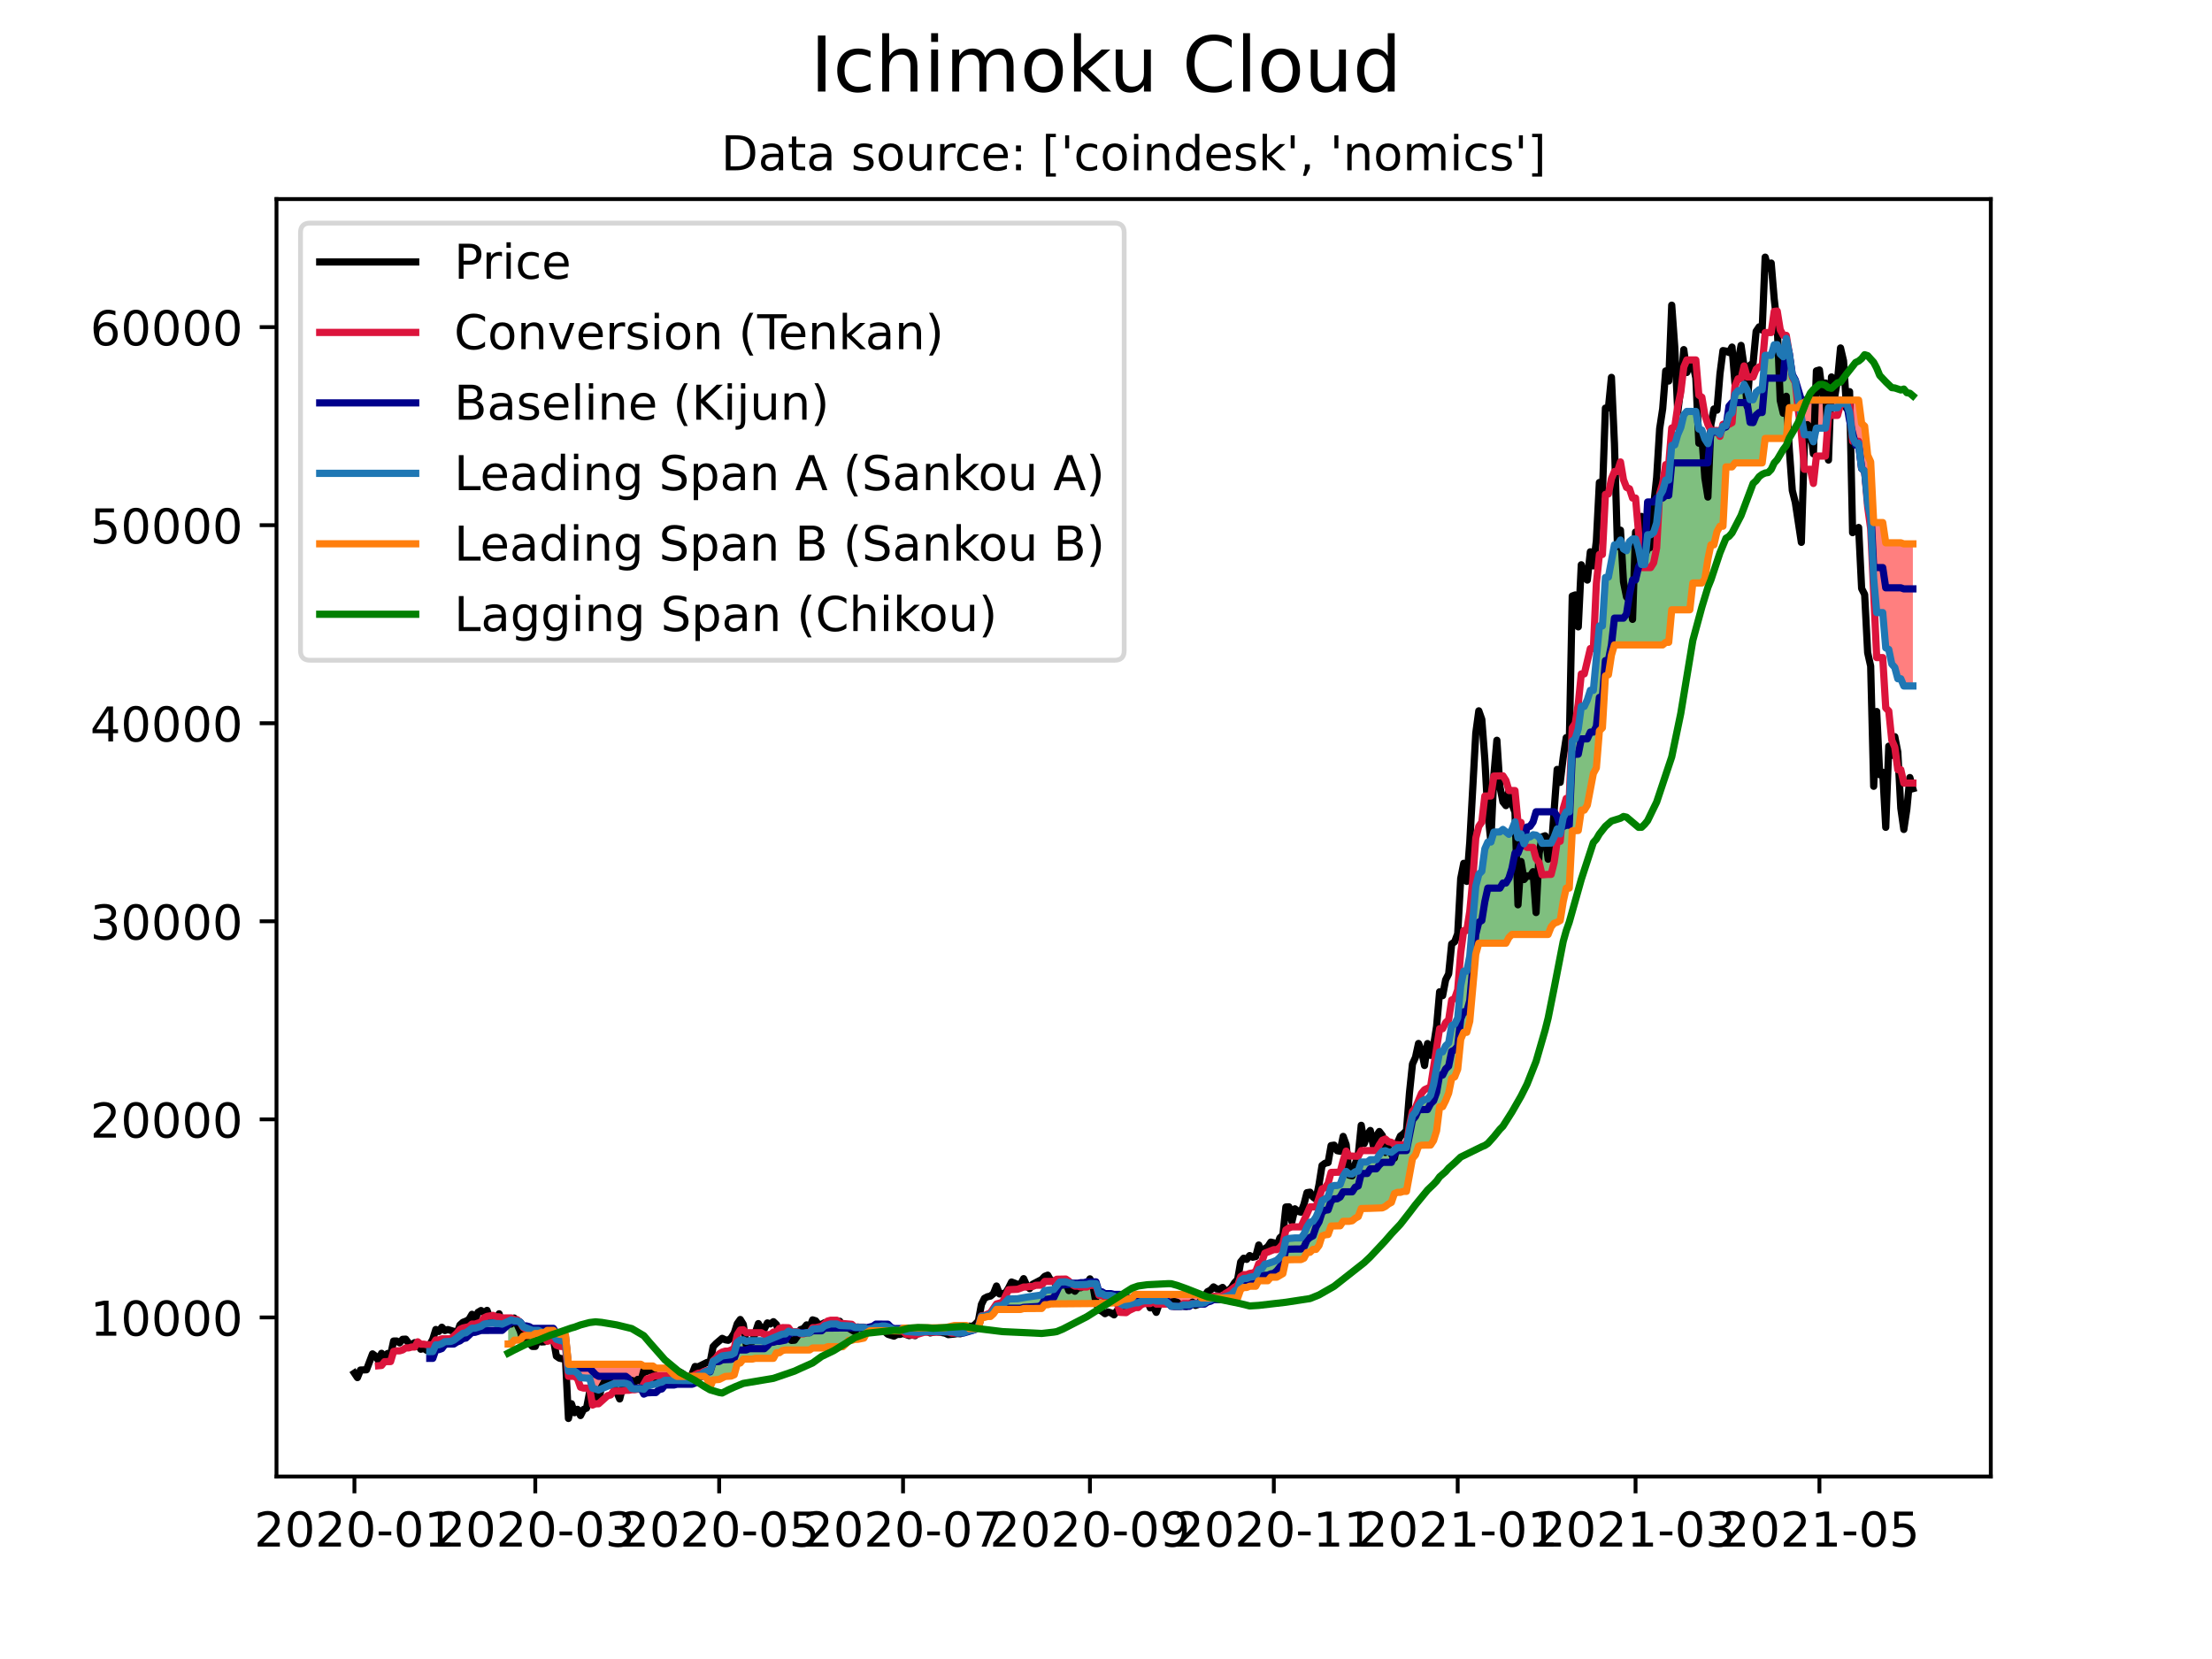 <?xml version="1.0" encoding="utf-8" standalone="no"?>
<!DOCTYPE svg PUBLIC "-//W3C//DTD SVG 1.1//EN"
  "http://www.w3.org/Graphics/SVG/1.1/DTD/svg11.dtd">
<!-- Created with matplotlib (https://matplotlib.org/) -->
<svg height="345.6pt" version="1.1" viewBox="0 0 460.8 345.6" width="460.8pt" xmlns="http://www.w3.org/2000/svg" xmlns:xlink="http://www.w3.org/1999/xlink">
 <defs>
  <style type="text/css">*{stroke-linecap:butt;stroke-linejoin:round;}</style>
 </defs>
 <g id="figure_1">
  <g id="patch_1">
   <path d="M 0 345.6 
L 460.8 345.6 
L 460.8 0 
L 0 0 
z
" style="fill:#ffffff;"/>
  </g>
  <g id="axes_1">
   <g id="patch_2">
    <path d="M 57.6 307.584 
L 414.72 307.584 
L 414.72 41.472 
L 57.6 41.472 
z
" style="fill:#ffffff;"/>
   </g>
   <g id="PolyCollection_1">
    <path clip-path="url(#p6e782d4d05)" d="M 105.859 275.263 
L 105.859 275.263 
L 106.487 274.98 
L 107.115 275.16 
L 107.742 275.16 
L 108.37 275.449 
L 108.998 276.386 
L 109.626 276.609 
L 110.254 276.762 
L 110.882 277.128 
L 111.51 277.128 
L 112.138 277.128 
L 112.766 277.447 
L 113.068 277.619 
L 112.766 277.619 
L 112.138 277.803 
L 111.51 277.803 
L 110.882 278.214 
L 110.254 278.214 
L 109.626 278.214 
L 108.998 278.328 
L 108.37 279.164 
L 107.742 279.165 
L 107.115 279.185 
L 106.487 279.979 
L 105.859 279.979 
z
" style="fill:#008000;fill-opacity:0.5;"/>
    <path clip-path="url(#p6e782d4d05)" d="M 145.244 286.711 
L 145.42 286.501 
L 146.048 286.406 
L 146.676 285.861 
L 147.304 285.634 
L 147.932 285.634 
L 148.56 283.584 
L 149.188 283.294 
L 149.816 282.824 
L 150.444 282.469 
L 151.072 282.37 
L 151.7 282.366 
L 152.328 282.209 
L 152.955 281.887 
L 153.583 279.625 
L 154.211 279.143 
L 154.839 279.111 
L 155.467 279.427 
L 156.095 279.293 
L 156.723 279.293 
L 157.351 279.293 
L 157.979 279.293 
L 158.607 279.293 
L 159.235 279.483 
L 159.863 279.204 
L 160.491 278.827 
L 161.119 278.555 
L 161.747 278.456 
L 162.375 278.071 
L 163.003 277.916 
L 163.631 277.879 
L 164.259 277.312 
L 164.887 277.528 
L 165.515 277.528 
L 166.143 277.528 
L 166.771 277.75 
L 167.399 277.75 
L 168.027 277.616 
L 168.654 277.616 
L 169.282 276.902 
L 169.91 276.902 
L 170.538 276.804 
L 171.166 276.751 
L 171.794 276.184 
L 172.422 275.936 
L 173.05 275.804 
L 173.678 275.804 
L 174.306 275.804 
L 174.934 276.12 
L 175.562 276.12 
L 176.19 276.175 
L 176.818 276.22 
L 177.446 276.231 
L 178.074 276.524 
L 178.702 276.524 
L 179.33 276.524 
L 179.958 276.524 
L 180.586 276.881 
L 181.214 276.783 
L 181.842 276.729 
L 182.47 276.372 
L 183.098 276.372 
L 183.725 276.228 
L 184.353 276.231 
L 184.981 276.392 
L 185.609 276.707 
L 186.237 276.988 
L 186.865 276.988 
L 187.493 276.988 
L 187.739 277.009 
L 187.493 277.223 
L 186.865 277.223 
L 186.237 277.223 
L 185.609 277.223 
L 184.981 277.223 
L 184.353 277.223 
L 183.725 277.223 
L 183.098 277.223 
L 182.47 277.223 
L 181.842 277.223 
L 181.214 277.223 
L 180.586 277.619 
L 179.958 278.752 
L 179.33 278.855 
L 178.702 279.003 
L 178.074 279.011 
L 177.446 279.208 
L 176.818 279.208 
L 176.19 279.962 
L 175.562 280.541 
L 174.934 280.541 
L 174.306 280.541 
L 173.678 280.541 
L 173.05 280.541 
L 172.422 280.541 
L 171.794 280.809 
L 171.166 280.809 
L 170.538 280.809 
L 169.91 280.809 
L 169.282 280.809 
L 168.654 281.22 
L 168.027 281.22 
L 167.399 281.22 
L 166.771 281.22 
L 166.143 281.22 
L 165.515 281.22 
L 164.887 281.22 
L 164.259 281.22 
L 163.631 281.22 
L 163.003 281.333 
L 162.375 281.791 
L 161.747 281.791 
L 161.119 282.963 
L 160.491 282.963 
L 159.863 282.963 
L 159.235 282.963 
L 158.607 282.963 
L 157.979 282.963 
L 157.351 282.963 
L 156.723 283.125 
L 156.095 283.125 
L 155.467 283.125 
L 154.839 283.125 
L 154.211 283.934 
L 153.583 284.087 
L 152.955 286.389 
L 152.328 286.659 
L 151.7 286.742 
L 151.072 286.742 
L 150.444 287.01 
L 149.816 287.365 
L 149.188 287.458 
L 148.56 287.458 
L 147.932 288.978 
L 147.304 287.189 
L 146.676 286.711 
L 146.048 286.711 
L 145.42 286.711 
z
" style="fill:#008000;fill-opacity:0.5;"/>
    <path clip-path="url(#p6e782d4d05)" d="M 203.408 276.727 
L 203.82 276.408 
L 204.448 274.181 
L 205.076 274.151 
L 205.704 273.937 
L 206.332 273.782 
L 206.96 273.008 
L 207.588 272.077 
L 208.216 272.018 
L 208.844 271.905 
L 209.472 271.298 
L 210.1 270.594 
L 210.728 270.594 
L 211.356 270.55 
L 211.984 270.55 
L 212.612 270.406 
L 213.24 270.224 
L 213.867 270.218 
L 214.495 270.143 
L 215.123 270.126 
L 215.751 269.97 
L 216.379 269.948 
L 217.007 269.768 
L 217.635 268.837 
L 218.263 268.803 
L 218.891 268.744 
L 219.519 268.63 
L 220.147 267.793 
L 220.775 267.071 
L 221.403 267.071 
L 222.031 267.026 
L 222.659 267.237 
L 223.287 267.455 
L 223.915 267.619 
L 224.543 267.619 
L 225.171 267.655 
L 225.799 267.655 
L 226.427 267.57 
L 227.055 267.402 
L 227.683 267.402 
L 228.311 267.402 
L 228.938 269.484 
L 229.566 269.484 
L 230.194 269.86 
L 230.822 269.86 
L 231.45 269.86 
L 232.078 270.021 
L 232.706 270.546 
L 233.101 271.159 
L 232.706 271.354 
L 232.078 271.398 
L 231.45 271.458 
L 230.822 271.491 
L 230.194 271.528 
L 229.566 271.54 
L 228.938 271.54 
L 228.311 271.54 
L 227.683 271.54 
L 227.055 271.54 
L 226.427 271.54 
L 225.799 271.54 
L 225.171 271.54 
L 224.543 271.54 
L 223.915 271.54 
L 223.287 271.54 
L 222.659 271.625 
L 222.031 271.625 
L 221.403 271.625 
L 220.775 271.625 
L 220.147 271.625 
L 219.519 271.625 
L 218.891 271.625 
L 218.263 271.798 
L 217.635 271.798 
L 217.007 272.57 
L 216.379 272.594 
L 215.751 272.594 
L 215.123 272.594 
L 214.495 272.594 
L 213.867 272.594 
L 213.24 272.594 
L 212.612 272.777 
L 211.984 272.777 
L 211.356 272.777 
L 210.728 272.777 
L 210.1 272.777 
L 209.472 272.777 
L 208.844 272.777 
L 208.216 272.777 
L 207.588 272.777 
L 206.96 273.673 
L 206.332 274.246 
L 205.704 274.246 
L 205.076 274.438 
L 204.448 274.438 
L 203.82 276.648 
z
" style="fill:#008000;fill-opacity:0.5;"/>
    <path clip-path="url(#p6e782d4d05)" d="M 254.142 270.392 
L 254.685 270.342 
L 255.313 270.082 
L 255.941 269.911 
L 256.569 269.662 
L 257.197 268.904 
L 257.825 268.559 
L 258.453 266.747 
L 259.08 266.331 
L 259.708 266.331 
L 260.336 266.07 
L 260.964 266.024 
L 261.592 265.872 
L 262.22 264.478 
L 262.848 264.309 
L 263.476 263.357 
L 264.104 263.224 
L 264.732 262.951 
L 265.36 262.791 
L 265.988 262.531 
L 266.616 261.942 
L 267.244 261.129 
L 267.872 258.229 
L 268.5 257.999 
L 269.128 257.888 
L 269.756 257.888 
L 270.384 257.888 
L 271.012 257.888 
L 271.64 257.073 
L 272.268 255.6 
L 272.896 254.602 
L 273.524 254.432 
L 274.151 253.516 
L 274.779 252.08 
L 275.407 250.109 
L 276.035 249.767 
L 276.663 249.29 
L 277.291 247.225 
L 277.919 246.961 
L 278.547 246.961 
L 279.175 246.772 
L 279.803 245.024 
L 280.431 244.038 
L 281.059 244.547 
L 281.687 244.574 
L 282.315 244.096 
L 282.943 243.964 
L 283.571 242.071 
L 284.199 242.071 
L 284.827 242.071 
L 285.455 241.587 
L 286.083 241.587 
L 286.711 241.587 
L 287.339 240.582 
L 287.967 239.839 
L 288.595 239.709 
L 289.222 239.981 
L 289.85 240.05 
L 290.478 239.497 
L 291.106 239.091 
L 291.734 239.091 
L 292.362 239.091 
L 292.99 239.048 
L 293.618 235.4 
L 294.246 232.411 
L 294.874 231.672 
L 295.502 230.243 
L 296.13 229.448 
L 296.758 229.079 
L 297.386 228.948 
L 298.014 228.173 
L 298.642 225.896 
L 299.27 222.722 
L 299.898 219.123 
L 300.526 219.123 
L 301.154 217.854 
L 301.782 217.268 
L 302.41 213.665 
L 303.038 213.349 
L 303.666 212.057 
L 304.293 205.357 
L 304.921 202.309 
L 305.549 202.309 
L 306.177 199.17 
L 306.805 192.135 
L 307.433 184.598 
L 308.061 182.125 
L 308.689 181.501 
L 309.317 176.827 
L 309.945 175.415 
L 310.573 175.415 
L 311.201 173.334 
L 311.829 173.309 
L 312.457 173.309 
L 313.085 172.782 
L 313.713 173.272 
L 314.341 173.805 
L 314.969 172.796 
L 315.597 171.207 
L 316.225 174.53 
L 316.853 173.711 
L 317.481 175.778 
L 318.109 174.408 
L 318.737 174.335 
L 319.365 173.886 
L 319.992 173.972 
L 320.62 174.396 
L 321.248 175.677 
L 321.876 175.63 
L 322.504 175.63 
L 323.132 175.63 
L 323.76 174.373 
L 324.388 172.674 
L 325.016 173.723 
L 325.644 170.326 
L 326.272 169.122 
L 326.9 169.122 
L 327.528 154.403 
L 328.156 153.887 
L 328.784 151.839 
L 329.412 147.154 
L 330.04 147.154 
L 330.668 145.791 
L 331.296 143.808 
L 331.924 143.808 
L 332.552 136.467 
L 333.18 130.394 
L 333.808 130.394 
L 334.436 120.301 
L 335.063 120.214 
L 335.691 117.031 
L 336.319 113.496 
L 336.947 113.496 
L 337.575 112.499 
L 338.203 114.352 
L 338.831 114.724 
L 339.459 112.822 
L 340.087 112.282 
L 340.715 112.282 
L 341.343 114.405 
L 341.971 117.589 
L 342.599 117.589 
L 343.227 111.407 
L 343.855 111.407 
L 344.483 110.907 
L 345.111 108.947 
L 345.739 103.294 
L 346.367 102.216 
L 346.995 99.999 
L 347.623 99.999 
L 348.251 92.796 
L 348.879 92.686 
L 349.507 90.521 
L 350.134 89.069 
L 350.762 86.45 
L 351.39 85.708 
L 352.018 85.708 
L 352.646 85.708 
L 353.274 85.708 
L 353.902 89.375 
L 354.53 89.591 
L 355.158 91.447 
L 355.786 92.425 
L 356.414 89.848 
L 357.042 89.848 
L 357.67 89.848 
L 358.298 90.46 
L 358.926 88.781 
L 359.554 88.672 
L 360.182 86.507 
L 360.81 85.965 
L 361.438 82.147 
L 362.066 81.392 
L 362.694 81.381 
L 363.322 80.052 
L 363.95 81.202 
L 364.578 83.259 
L 365.205 83.283 
L 365.833 81.706 
L 366.461 81.178 
L 367.089 81.178 
L 367.717 74.028 
L 368.345 74.028 
L 368.973 74.028 
L 369.601 71.824 
L 370.229 71.791 
L 370.857 73.737 
L 371.485 74.319 
L 372.113 70.501 
L 372.741 73.688 
L 373.369 78.264 
L 373.997 79.421 
L 374.625 83.411 
L 374.849 84.619 
L 374.625 84.926 
L 373.997 84.926 
L 373.369 84.926 
L 372.741 84.926 
L 372.113 91.339 
L 371.485 91.339 
L 370.857 91.339 
L 370.229 91.339 
L 369.601 91.339 
L 368.973 91.339 
L 368.345 91.339 
L 367.717 91.339 
L 367.089 96.431 
L 366.461 96.431 
L 365.833 96.431 
L 365.205 96.431 
L 364.578 96.431 
L 363.95 96.431 
L 363.322 96.431 
L 362.694 96.431 
L 362.066 96.431 
L 361.438 96.431 
L 360.81 97.258 
L 360.182 97.258 
L 359.554 97.258 
L 358.926 109.622 
L 358.298 109.622 
L 357.67 110.77 
L 357.042 113.496 
L 356.414 113.496 
L 355.786 116.501 
L 355.158 120.595 
L 354.53 121.449 
L 353.902 121.449 
L 353.274 121.449 
L 352.646 121.449 
L 352.018 127.028 
L 351.39 127.028 
L 350.762 127.028 
L 350.134 127.028 
L 349.507 127.028 
L 348.879 127.028 
L 348.251 127.028 
L 347.623 133.803 
L 346.995 133.803 
L 346.367 134.346 
L 345.739 134.346 
L 345.111 134.346 
L 344.483 134.346 
L 343.855 134.346 
L 343.227 134.346 
L 342.599 134.346 
L 341.971 134.346 
L 341.343 134.346 
L 340.715 134.346 
L 340.087 134.346 
L 339.459 134.346 
L 338.831 134.346 
L 338.203 134.346 
L 337.575 134.346 
L 336.947 134.346 
L 336.319 134.346 
L 335.691 136.479 
L 335.063 140.56 
L 334.436 140.792 
L 333.808 151.615 
L 333.18 152.259 
L 332.552 159.97 
L 331.924 161.128 
L 331.296 164.306 
L 330.668 167.734 
L 330.04 168.767 
L 329.412 168.767 
L 328.784 173.004 
L 328.156 173.004 
L 327.528 173.093 
L 326.9 185.008 
L 326.272 185.008 
L 325.644 187.831 
L 325.016 191.762 
L 324.388 192.112 
L 323.76 192.331 
L 323.132 193.069 
L 322.504 194.66 
L 321.876 194.66 
L 321.248 194.66 
L 320.62 194.66 
L 319.992 194.66 
L 319.365 194.66 
L 318.737 194.66 
L 318.109 194.66 
L 317.481 194.66 
L 316.853 194.66 
L 316.225 194.66 
L 315.597 194.66 
L 314.969 194.66 
L 314.341 195.282 
L 313.713 196.482 
L 313.085 196.482 
L 312.457 196.482 
L 311.829 196.482 
L 311.201 196.482 
L 310.573 196.482 
L 309.945 196.482 
L 309.317 196.482 
L 308.689 196.482 
L 308.061 196.482 
L 307.433 198.774 
L 306.805 205.26 
L 306.177 212.73 
L 305.549 215.05 
L 304.921 215.05 
L 304.293 216.509 
L 303.666 222.74 
L 303.038 224.327 
L 302.41 224.642 
L 301.782 227.719 
L 301.154 229.273 
L 300.526 230.542 
L 299.898 230.542 
L 299.27 235.555 
L 298.642 237.581 
L 298.014 238.537 
L 297.386 238.537 
L 296.758 238.559 
L 296.13 238.56 
L 295.502 238.781 
L 294.874 240.588 
L 294.246 241.326 
L 293.618 244.746 
L 292.99 248.18 
L 292.362 248.18 
L 291.734 248.384 
L 291.106 248.384 
L 290.478 248.65 
L 289.85 250.483 
L 289.222 250.822 
L 288.595 251.32 
L 287.967 251.624 
L 287.339 251.715 
L 286.711 251.715 
L 286.083 251.715 
L 285.455 251.715 
L 284.827 251.715 
L 284.199 251.715 
L 283.571 251.759 
L 282.943 253.442 
L 282.315 253.784 
L 281.687 254.304 
L 281.059 254.419 
L 280.431 254.419 
L 279.803 254.419 
L 279.175 255.352 
L 278.547 255.352 
L 277.919 255.352 
L 277.291 255.4 
L 276.663 257.167 
L 276.035 257.238 
L 275.407 257.478 
L 274.779 259.449 
L 274.151 260.268 
L 273.524 260.268 
L 272.896 260.876 
L 272.268 260.918 
L 271.64 262.107 
L 271.012 262.398 
L 270.384 262.398 
L 269.756 262.398 
L 269.128 262.398 
L 268.5 262.398 
L 267.872 262.44 
L 267.244 265.318 
L 266.616 265.667 
L 265.988 266.055 
L 265.36 266.055 
L 264.732 266.055 
L 264.104 266.798 
L 263.476 266.798 
L 262.848 266.798 
L 262.22 266.798 
L 261.592 267.942 
L 260.964 267.942 
L 260.336 267.942 
L 259.708 268.204 
L 259.08 268.204 
L 258.453 268.62 
L 257.825 270.392 
L 257.197 270.392 
L 256.569 270.392 
L 255.941 270.392 
L 255.313 270.392 
L 254.685 270.392 
z
" style="fill:#008000;fill-opacity:0.5;"/>
   </g>
   <g id="PolyCollection_2">
    <path clip-path="url(#p6e782d4d05)" d="M 113.068 277.619 
L 113.394 277.805 
L 114.022 278.072 
L 114.65 277.98 
L 115.278 277.98 
L 115.906 278.987 
L 116.534 279.205 
L 117.162 279.299 
L 117.79 279.478 
L 118.418 285.637 
L 119.046 285.637 
L 119.674 285.637 
L 120.302 286.098 
L 120.93 286.992 
L 121.558 287.085 
L 122.186 287.085 
L 122.813 287.085 
L 123.441 289.172 
L 124.069 289.397 
L 124.697 289.572 
L 125.325 289.313 
L 125.953 289.031 
L 126.581 288.728 
L 127.209 288.652 
L 127.837 288.247 
L 128.465 288.247 
L 129.093 288.247 
L 129.721 288.247 
L 130.349 288.166 
L 130.977 288.405 
L 131.605 289.242 
L 132.233 289.335 
L 132.861 289.277 
L 133.489 289.277 
L 134.117 289.419 
L 134.745 288.7 
L 135.373 288.644 
L 136.001 288.415 
L 136.629 288.345 
L 137.257 288.042 
L 137.884 287.925 
L 138.512 287.537 
L 139.14 287.537 
L 139.768 287.574 
L 140.396 287.574 
L 141.024 287.58 
L 141.652 287.607 
L 142.28 287.607 
L 142.908 287.607 
L 143.536 287.607 
L 144.164 287.607 
L 144.792 287.249 
L 145.244 286.711 
L 144.792 286.711 
L 144.164 286.711 
L 143.536 286.711 
L 142.908 286.711 
L 142.28 286.711 
L 141.652 286.711 
L 141.024 286.711 
L 140.396 286.361 
L 139.768 285.645 
L 139.14 285.007 
L 138.512 285.007 
L 137.884 285.007 
L 137.257 285.007 
L 136.629 285.007 
L 136.001 284.563 
L 135.373 284.563 
L 134.745 284.563 
L 134.117 284.563 
L 133.489 284.203 
L 132.861 284.203 
L 132.233 284.203 
L 131.605 284.203 
L 130.977 284.203 
L 130.349 284.203 
L 129.721 284.203 
L 129.093 284.203 
L 128.465 284.203 
L 127.837 284.203 
L 127.209 284.203 
L 126.581 284.203 
L 125.953 284.203 
L 125.325 284.203 
L 124.697 284.203 
L 124.069 284.203 
L 123.441 284.203 
L 122.813 284.203 
L 122.186 284.203 
L 121.558 284.203 
L 120.93 284.203 
L 120.302 284.203 
L 119.674 284.203 
L 119.046 284.203 
L 118.418 284.203 
L 117.79 278.044 
L 117.162 278.044 
L 116.534 277.951 
L 115.906 277.733 
L 115.278 277.141 
L 114.65 277.141 
L 114.022 277.141 
L 113.394 277.619 
z
" style="fill:#ff0000;fill-opacity:0.5;"/>
    <path clip-path="url(#p6e782d4d05)" d="M 187.739 277.009 
L 188.121 277.043 
L 188.749 277.361 
L 189.377 277.419 
L 190.005 277.44 
L 190.633 277.44 
L 191.261 277.55 
L 191.889 277.464 
L 192.517 277.37 
L 193.145 277.37 
L 193.773 277.37 
L 194.401 277.37 
L 195.029 277.37 
L 195.657 277.37 
L 196.285 277.298 
L 196.913 277.298 
L 197.541 277.328 
L 198.169 277.457 
L 198.796 277.511 
L 199.424 277.706 
L 200.052 277.706 
L 200.68 277.624 
L 201.308 277.356 
L 201.936 277.197 
L 202.564 277.111 
L 203.192 276.894 
L 203.408 276.727 
L 203.192 276.768 
L 202.564 276.768 
L 201.936 276.768 
L 201.308 276.137 
L 200.68 276.137 
L 200.052 276.137 
L 199.424 276.137 
L 198.796 276.137 
L 198.169 276.279 
L 197.541 276.386 
L 196.913 276.581 
L 196.285 276.581 
L 195.657 276.581 
L 195.029 276.581 
L 194.401 276.581 
L 193.773 276.581 
L 193.145 276.581 
L 192.517 276.581 
L 191.889 276.581 
L 191.261 276.581 
L 190.633 276.581 
L 190.005 276.581 
L 189.377 276.581 
L 188.749 276.677 
L 188.121 276.677 
z
" style="fill:#ff0000;fill-opacity:0.5;"/>
    <path clip-path="url(#p6e782d4d05)" d="M 233.101 271.159 
L 233.334 271.521 
L 233.962 271.882 
L 234.59 271.921 
L 235.218 271.691 
L 235.846 271.568 
L 236.474 271.392 
L 237.102 271.392 
L 237.73 271.102 
L 238.358 270.974 
L 238.986 270.974 
L 239.614 270.974 
L 240.242 270.754 
L 240.87 271.028 
L 241.498 271.028 
L 242.126 271.028 
L 242.754 271.028 
L 243.382 271.553 
L 244.009 272.068 
L 244.637 272.16 
L 245.265 272.16 
L 245.893 272.16 
L 246.521 271.843 
L 247.149 271.856 
L 247.777 271.856 
L 248.405 271.621 
L 249.033 271.621 
L 249.661 271.621 
L 250.289 271.522 
L 250.917 271.405 
L 251.545 270.93 
L 252.173 270.762 
L 252.801 270.4 
L 253.429 270.4 
L 254.057 270.4 
L 254.142 270.392 
L 254.057 270.392 
L 253.429 270.392 
L 252.801 270.392 
L 252.173 270.392 
L 251.545 270.392 
L 250.917 270.392 
L 250.289 270.373 
L 249.661 269.65 
L 249.033 269.65 
L 248.405 269.65 
L 247.777 269.65 
L 247.149 269.65 
L 246.521 269.65 
L 245.893 269.65 
L 245.265 269.65 
L 244.637 269.65 
L 244.009 269.65 
L 243.382 269.65 
L 242.754 269.65 
L 242.126 269.65 
L 241.498 269.65 
L 240.87 269.65 
L 240.242 269.65 
L 239.614 269.65 
L 238.986 269.65 
L 238.358 269.65 
L 237.73 269.65 
L 237.102 269.65 
L 236.474 269.65 
L 235.846 270.311 
L 235.218 270.539 
L 234.59 270.657 
L 233.962 270.725 
L 233.334 271.043 
z
" style="fill:#ff0000;fill-opacity:0.5;"/>
    <path clip-path="url(#p6e782d4d05)" d="M 374.849 84.619 
L 375.253 86.788 
L 375.881 90.556 
L 376.509 90.556 
L 377.137 90.556 
L 377.765 92.031 
L 378.393 89.183 
L 379.021 89.183 
L 379.649 89.183 
L 380.276 89.183 
L 380.904 84.941 
L 381.532 84.941 
L 382.16 84.941 
L 382.788 84.941 
L 383.416 83.798 
L 384.044 84.062 
L 384.672 84.062 
L 385.3 85.911 
L 385.928 91.077 
L 386.556 92.329 
L 387.184 92.329 
L 387.812 97.578 
L 388.44 98.163 
L 389.068 104.886 
L 389.696 107.862 
L 390.324 120.51 
L 390.952 127.608 
L 391.58 127.608 
L 392.208 127.608 
L 392.836 134.96 
L 393.464 135.286 
L 394.092 138.328 
L 394.72 139.043 
L 395.347 141.395 
L 395.975 141.395 
L 396.603 142.903 
L 397.231 142.903 
L 397.859 142.903 
L 398.487 142.903 
L 398.487 142.903 
L 398.487 113.296 
L 397.859 113.296 
L 397.231 113.296 
L 396.603 113.296 
L 395.975 113.075 
L 395.347 113.075 
L 394.72 113.075 
L 394.092 113.075 
L 393.464 113.075 
L 392.836 113.075 
L 392.208 108.856 
L 391.58 108.856 
L 390.952 108.856 
L 390.324 108.856 
L 389.696 96.208 
L 389.068 94.832 
L 388.44 88.787 
L 387.812 88.202 
L 387.184 83.351 
L 386.556 83.351 
L 385.928 83.351 
L 385.3 83.351 
L 384.672 83.351 
L 384.044 83.351 
L 383.416 83.351 
L 382.788 83.351 
L 382.16 83.351 
L 381.532 83.351 
L 380.904 83.351 
L 380.276 83.351 
L 379.649 83.351 
L 379.021 83.351 
L 378.393 83.351 
L 377.765 83.351 
L 377.137 83.351 
L 376.509 83.351 
L 375.881 83.849 
L 375.253 84.068 
z
" style="fill:#ff0000;fill-opacity:0.5;"/>
   </g>
   <g id="matplotlib.axis_1">
    <g id="xtick_1">
     <g id="line2d_1">
      <defs>
       <path d="M 0 0 
L 0 3.5 
" id="ma0793d5e74" style="stroke:#000000;stroke-width:0.8;"/>
      </defs>
      <g>
       <use style="stroke:#000000;stroke-width:0.8;" x="73.833" xlink:href="#ma0793d5e74" y="307.584"/>
      </g>
     </g>
     <g id="text_1">
      <!-- 2020-01 -->
      <g transform="translate(52.941 322.182)scale(0.1 -0.1)">
       <defs>
        <path d="M 19.188 8.297 
L 53.609 8.297 
L 53.609 0 
L 7.328 0 
L 7.328 8.297 
Q 12.938 14.109 22.625 23.891 
Q 32.328 33.688 34.812 36.531 
Q 39.547 41.844 41.422 45.531 
Q 43.312 49.219 43.312 52.781 
Q 43.312 58.594 39.234 62.25 
Q 35.156 65.922 28.609 65.922 
Q 23.969 65.922 18.812 64.312 
Q 13.672 62.703 7.812 59.422 
L 7.812 69.391 
Q 13.766 71.781 18.938 73 
Q 24.125 74.219 28.422 74.219 
Q 39.75 74.219 46.484 68.547 
Q 53.219 62.891 53.219 53.422 
Q 53.219 48.922 51.531 44.891 
Q 49.859 40.875 45.406 35.406 
Q 44.188 33.984 37.641 27.219 
Q 31.109 20.453 19.188 8.297 
z
" id="DejaVuSans-50"/>
        <path d="M 31.781 66.406 
Q 24.172 66.406 20.328 58.906 
Q 16.5 51.422 16.5 36.375 
Q 16.5 21.391 20.328 13.891 
Q 24.172 6.391 31.781 6.391 
Q 39.453 6.391 43.281 13.891 
Q 47.125 21.391 47.125 36.375 
Q 47.125 51.422 43.281 58.906 
Q 39.453 66.406 31.781 66.406 
z
M 31.781 74.219 
Q 44.047 74.219 50.516 64.516 
Q 56.984 54.828 56.984 36.375 
Q 56.984 17.969 50.516 8.266 
Q 44.047 -1.422 31.781 -1.422 
Q 19.531 -1.422 13.062 8.266 
Q 6.594 17.969 6.594 36.375 
Q 6.594 54.828 13.062 64.516 
Q 19.531 74.219 31.781 74.219 
z
" id="DejaVuSans-48"/>
        <path d="M 4.891 31.391 
L 31.203 31.391 
L 31.203 23.391 
L 4.891 23.391 
z
" id="DejaVuSans-45"/>
        <path d="M 12.406 8.297 
L 28.516 8.297 
L 28.516 63.922 
L 10.984 60.406 
L 10.984 69.391 
L 28.422 72.906 
L 38.281 72.906 
L 38.281 8.297 
L 54.391 8.297 
L 54.391 0 
L 12.406 0 
z
" id="DejaVuSans-49"/>
       </defs>
       <use xlink:href="#DejaVuSans-50"/>
       <use x="63.623" xlink:href="#DejaVuSans-48"/>
       <use x="127.246" xlink:href="#DejaVuSans-50"/>
       <use x="190.869" xlink:href="#DejaVuSans-48"/>
       <use x="254.492" xlink:href="#DejaVuSans-45"/>
       <use x="290.576" xlink:href="#DejaVuSans-48"/>
       <use x="354.199" xlink:href="#DejaVuSans-49"/>
      </g>
     </g>
    </g>
    <g id="xtick_2">
     <g id="line2d_2">
      <g>
       <use style="stroke:#000000;stroke-width:0.8;" x="111.51" xlink:href="#ma0793d5e74" y="307.584"/>
      </g>
     </g>
     <g id="text_2">
      <!-- 2020-03 -->
      <g transform="translate(90.619 322.182)scale(0.1 -0.1)">
       <defs>
        <path d="M 40.578 39.312 
Q 47.656 37.797 51.625 33 
Q 55.609 28.219 55.609 21.188 
Q 55.609 10.406 48.188 4.484 
Q 40.766 -1.422 27.094 -1.422 
Q 22.516 -1.422 17.656 -0.516 
Q 12.797 0.391 7.625 2.203 
L 7.625 11.719 
Q 11.719 9.328 16.594 8.109 
Q 21.484 6.891 26.812 6.891 
Q 36.078 6.891 40.938 10.547 
Q 45.797 14.203 45.797 21.188 
Q 45.797 27.641 41.281 31.266 
Q 36.766 34.906 28.719 34.906 
L 20.219 34.906 
L 20.219 43.016 
L 29.109 43.016 
Q 36.375 43.016 40.234 45.922 
Q 44.094 48.828 44.094 54.297 
Q 44.094 59.906 40.109 62.906 
Q 36.141 65.922 28.719 65.922 
Q 24.656 65.922 20.016 65.031 
Q 15.375 64.156 9.812 62.312 
L 9.812 71.094 
Q 15.438 72.656 20.344 73.438 
Q 25.25 74.219 29.594 74.219 
Q 40.828 74.219 47.359 69.109 
Q 53.906 64.016 53.906 55.328 
Q 53.906 49.266 50.438 45.094 
Q 46.969 40.922 40.578 39.312 
z
" id="DejaVuSans-51"/>
       </defs>
       <use xlink:href="#DejaVuSans-50"/>
       <use x="63.623" xlink:href="#DejaVuSans-48"/>
       <use x="127.246" xlink:href="#DejaVuSans-50"/>
       <use x="190.869" xlink:href="#DejaVuSans-48"/>
       <use x="254.492" xlink:href="#DejaVuSans-45"/>
       <use x="290.576" xlink:href="#DejaVuSans-48"/>
       <use x="354.199" xlink:href="#DejaVuSans-51"/>
      </g>
     </g>
    </g>
    <g id="xtick_3">
     <g id="line2d_3">
      <g>
       <use style="stroke:#000000;stroke-width:0.8;" x="149.816" xlink:href="#ma0793d5e74" y="307.584"/>
      </g>
     </g>
     <g id="text_3">
      <!-- 2020-05 -->
      <g transform="translate(128.924 322.182)scale(0.1 -0.1)">
       <defs>
        <path d="M 10.797 72.906 
L 49.516 72.906 
L 49.516 64.594 
L 19.828 64.594 
L 19.828 46.734 
Q 21.969 47.469 24.109 47.828 
Q 26.266 48.188 28.422 48.188 
Q 40.625 48.188 47.75 41.5 
Q 54.891 34.812 54.891 23.391 
Q 54.891 11.625 47.562 5.094 
Q 40.234 -1.422 26.906 -1.422 
Q 22.312 -1.422 17.547 -0.641 
Q 12.797 0.141 7.719 1.703 
L 7.719 11.625 
Q 12.109 9.234 16.797 8.062 
Q 21.484 6.891 26.703 6.891 
Q 35.156 6.891 40.078 11.328 
Q 45.016 15.766 45.016 23.391 
Q 45.016 31 40.078 35.438 
Q 35.156 39.891 26.703 39.891 
Q 22.75 39.891 18.812 39.016 
Q 14.891 38.141 10.797 36.281 
z
" id="DejaVuSans-53"/>
       </defs>
       <use xlink:href="#DejaVuSans-50"/>
       <use x="63.623" xlink:href="#DejaVuSans-48"/>
       <use x="127.246" xlink:href="#DejaVuSans-50"/>
       <use x="190.869" xlink:href="#DejaVuSans-48"/>
       <use x="254.492" xlink:href="#DejaVuSans-45"/>
       <use x="290.576" xlink:href="#DejaVuSans-48"/>
       <use x="354.199" xlink:href="#DejaVuSans-53"/>
      </g>
     </g>
    </g>
    <g id="xtick_4">
     <g id="line2d_4">
      <g>
       <use style="stroke:#000000;stroke-width:0.8;" x="188.121" xlink:href="#ma0793d5e74" y="307.584"/>
      </g>
     </g>
     <g id="text_4">
      <!-- 2020-07 -->
      <g transform="translate(167.23 322.182)scale(0.1 -0.1)">
       <defs>
        <path d="M 8.203 72.906 
L 55.078 72.906 
L 55.078 68.703 
L 28.609 0 
L 18.312 0 
L 43.219 64.594 
L 8.203 64.594 
z
" id="DejaVuSans-55"/>
       </defs>
       <use xlink:href="#DejaVuSans-50"/>
       <use x="63.623" xlink:href="#DejaVuSans-48"/>
       <use x="127.246" xlink:href="#DejaVuSans-50"/>
       <use x="190.869" xlink:href="#DejaVuSans-48"/>
       <use x="254.492" xlink:href="#DejaVuSans-45"/>
       <use x="290.576" xlink:href="#DejaVuSans-48"/>
       <use x="354.199" xlink:href="#DejaVuSans-55"/>
      </g>
     </g>
    </g>
    <g id="xtick_5">
     <g id="line2d_5">
      <g>
       <use style="stroke:#000000;stroke-width:0.8;" x="227.055" xlink:href="#ma0793d5e74" y="307.584"/>
      </g>
     </g>
     <g id="text_5">
      <!-- 2020-09 -->
      <g transform="translate(206.163 322.182)scale(0.1 -0.1)">
       <defs>
        <path d="M 10.984 1.516 
L 10.984 10.5 
Q 14.703 8.734 18.5 7.812 
Q 22.312 6.891 25.984 6.891 
Q 35.75 6.891 40.891 13.453 
Q 46.047 20.016 46.781 33.406 
Q 43.953 29.203 39.594 26.953 
Q 35.25 24.703 29.984 24.703 
Q 19.047 24.703 12.672 31.312 
Q 6.297 37.938 6.297 49.422 
Q 6.297 60.641 12.938 67.422 
Q 19.578 74.219 30.609 74.219 
Q 43.266 74.219 49.922 64.516 
Q 56.594 54.828 56.594 36.375 
Q 56.594 19.141 48.406 8.859 
Q 40.234 -1.422 26.422 -1.422 
Q 22.703 -1.422 18.891 -0.688 
Q 15.094 0.047 10.984 1.516 
z
M 30.609 32.422 
Q 37.25 32.422 41.125 36.953 
Q 45.016 41.5 45.016 49.422 
Q 45.016 57.281 41.125 61.844 
Q 37.25 66.406 30.609 66.406 
Q 23.969 66.406 20.094 61.844 
Q 16.219 57.281 16.219 49.422 
Q 16.219 41.5 20.094 36.953 
Q 23.969 32.422 30.609 32.422 
z
" id="DejaVuSans-57"/>
       </defs>
       <use xlink:href="#DejaVuSans-50"/>
       <use x="63.623" xlink:href="#DejaVuSans-48"/>
       <use x="127.246" xlink:href="#DejaVuSans-50"/>
       <use x="190.869" xlink:href="#DejaVuSans-48"/>
       <use x="254.492" xlink:href="#DejaVuSans-45"/>
       <use x="290.576" xlink:href="#DejaVuSans-48"/>
       <use x="354.199" xlink:href="#DejaVuSans-57"/>
      </g>
     </g>
    </g>
    <g id="xtick_6">
     <g id="line2d_6">
      <g>
       <use style="stroke:#000000;stroke-width:0.8;" x="265.36" xlink:href="#ma0793d5e74" y="307.584"/>
      </g>
     </g>
     <g id="text_6">
      <!-- 2020-11 -->
      <g transform="translate(244.469 322.182)scale(0.1 -0.1)">
       <use xlink:href="#DejaVuSans-50"/>
       <use x="63.623" xlink:href="#DejaVuSans-48"/>
       <use x="127.246" xlink:href="#DejaVuSans-50"/>
       <use x="190.869" xlink:href="#DejaVuSans-48"/>
       <use x="254.492" xlink:href="#DejaVuSans-45"/>
       <use x="290.576" xlink:href="#DejaVuSans-49"/>
       <use x="354.199" xlink:href="#DejaVuSans-49"/>
      </g>
     </g>
    </g>
    <g id="xtick_7">
     <g id="line2d_7">
      <g>
       <use style="stroke:#000000;stroke-width:0.8;" x="303.666" xlink:href="#ma0793d5e74" y="307.584"/>
      </g>
     </g>
     <g id="text_7">
      <!-- 2021-01 -->
      <g transform="translate(282.774 322.182)scale(0.1 -0.1)">
       <use xlink:href="#DejaVuSans-50"/>
       <use x="63.623" xlink:href="#DejaVuSans-48"/>
       <use x="127.246" xlink:href="#DejaVuSans-50"/>
       <use x="190.869" xlink:href="#DejaVuSans-49"/>
       <use x="254.492" xlink:href="#DejaVuSans-45"/>
       <use x="290.576" xlink:href="#DejaVuSans-48"/>
       <use x="354.199" xlink:href="#DejaVuSans-49"/>
      </g>
     </g>
    </g>
    <g id="xtick_8">
     <g id="line2d_8">
      <g>
       <use style="stroke:#000000;stroke-width:0.8;" x="340.715" xlink:href="#ma0793d5e74" y="307.584"/>
      </g>
     </g>
     <g id="text_8">
      <!-- 2021-03 -->
      <g transform="translate(319.824 322.182)scale(0.1 -0.1)">
       <use xlink:href="#DejaVuSans-50"/>
       <use x="63.623" xlink:href="#DejaVuSans-48"/>
       <use x="127.246" xlink:href="#DejaVuSans-50"/>
       <use x="190.869" xlink:href="#DejaVuSans-49"/>
       <use x="254.492" xlink:href="#DejaVuSans-45"/>
       <use x="290.576" xlink:href="#DejaVuSans-48"/>
       <use x="354.199" xlink:href="#DejaVuSans-51"/>
      </g>
     </g>
    </g>
    <g id="xtick_9">
     <g id="line2d_9">
      <g>
       <use style="stroke:#000000;stroke-width:0.8;" x="379.021" xlink:href="#ma0793d5e74" y="307.584"/>
      </g>
     </g>
     <g id="text_9">
      <!-- 2021-05 -->
      <g transform="translate(358.129 322.182)scale(0.1 -0.1)">
       <use xlink:href="#DejaVuSans-50"/>
       <use x="63.623" xlink:href="#DejaVuSans-48"/>
       <use x="127.246" xlink:href="#DejaVuSans-50"/>
       <use x="190.869" xlink:href="#DejaVuSans-49"/>
       <use x="254.492" xlink:href="#DejaVuSans-45"/>
       <use x="290.576" xlink:href="#DejaVuSans-48"/>
       <use x="354.199" xlink:href="#DejaVuSans-53"/>
      </g>
     </g>
    </g>
   </g>
   <g id="matplotlib.axis_2">
    <g id="ytick_1">
     <g id="line2d_10">
      <defs>
       <path d="M 0 0 
L -3.5 0 
" id="m98b3549463" style="stroke:#000000;stroke-width:0.8;"/>
      </defs>
      <g>
       <use style="stroke:#000000;stroke-width:0.8;" x="57.6" xlink:href="#m98b3549463" y="274.447"/>
      </g>
     </g>
     <g id="text_10">
      <!-- 10000 -->
      <g transform="translate(18.788 278.246)scale(0.1 -0.1)">
       <use xlink:href="#DejaVuSans-49"/>
       <use x="63.623" xlink:href="#DejaVuSans-48"/>
       <use x="127.246" xlink:href="#DejaVuSans-48"/>
       <use x="190.869" xlink:href="#DejaVuSans-48"/>
       <use x="254.492" xlink:href="#DejaVuSans-48"/>
      </g>
     </g>
    </g>
    <g id="ytick_2">
     <g id="line2d_11">
      <g>
       <use style="stroke:#000000;stroke-width:0.8;" x="57.6" xlink:href="#m98b3549463" y="233.186"/>
      </g>
     </g>
     <g id="text_11">
      <!-- 20000 -->
      <g transform="translate(18.788 236.985)scale(0.1 -0.1)">
       <use xlink:href="#DejaVuSans-50"/>
       <use x="63.623" xlink:href="#DejaVuSans-48"/>
       <use x="127.246" xlink:href="#DejaVuSans-48"/>
       <use x="190.869" xlink:href="#DejaVuSans-48"/>
       <use x="254.492" xlink:href="#DejaVuSans-48"/>
      </g>
     </g>
    </g>
    <g id="ytick_3">
     <g id="line2d_12">
      <g>
       <use style="stroke:#000000;stroke-width:0.8;" x="57.6" xlink:href="#m98b3549463" y="191.924"/>
      </g>
     </g>
     <g id="text_12">
      <!-- 30000 -->
      <g transform="translate(18.788 195.724)scale(0.1 -0.1)">
       <use xlink:href="#DejaVuSans-51"/>
       <use x="63.623" xlink:href="#DejaVuSans-48"/>
       <use x="127.246" xlink:href="#DejaVuSans-48"/>
       <use x="190.869" xlink:href="#DejaVuSans-48"/>
       <use x="254.492" xlink:href="#DejaVuSans-48"/>
      </g>
     </g>
    </g>
    <g id="ytick_4">
     <g id="line2d_13">
      <g>
       <use style="stroke:#000000;stroke-width:0.8;" x="57.6" xlink:href="#m98b3549463" y="150.663"/>
      </g>
     </g>
     <g id="text_13">
      <!-- 40000 -->
      <g transform="translate(18.788 154.463)scale(0.1 -0.1)">
       <defs>
        <path d="M 37.797 64.312 
L 12.891 25.391 
L 37.797 25.391 
z
M 35.203 72.906 
L 47.609 72.906 
L 47.609 25.391 
L 58.016 25.391 
L 58.016 17.188 
L 47.609 17.188 
L 47.609 0 
L 37.797 0 
L 37.797 17.188 
L 4.891 17.188 
L 4.891 26.703 
z
" id="DejaVuSans-52"/>
       </defs>
       <use xlink:href="#DejaVuSans-52"/>
       <use x="63.623" xlink:href="#DejaVuSans-48"/>
       <use x="127.246" xlink:href="#DejaVuSans-48"/>
       <use x="190.869" xlink:href="#DejaVuSans-48"/>
       <use x="254.492" xlink:href="#DejaVuSans-48"/>
      </g>
     </g>
    </g>
    <g id="ytick_5">
     <g id="line2d_14">
      <g>
       <use style="stroke:#000000;stroke-width:0.8;" x="57.6" xlink:href="#m98b3549463" y="109.402"/>
      </g>
     </g>
     <g id="text_14">
      <!-- 50000 -->
      <g transform="translate(18.788 113.202)scale(0.1 -0.1)">
       <use xlink:href="#DejaVuSans-53"/>
       <use x="63.623" xlink:href="#DejaVuSans-48"/>
       <use x="127.246" xlink:href="#DejaVuSans-48"/>
       <use x="190.869" xlink:href="#DejaVuSans-48"/>
       <use x="254.492" xlink:href="#DejaVuSans-48"/>
      </g>
     </g>
    </g>
    <g id="ytick_6">
     <g id="line2d_15">
      <g>
       <use style="stroke:#000000;stroke-width:0.8;" x="57.6" xlink:href="#m98b3549463" y="68.141"/>
      </g>
     </g>
     <g id="text_15">
      <!-- 60000 -->
      <g transform="translate(18.788 71.94)scale(0.1 -0.1)">
       <defs>
        <path d="M 33.016 40.375 
Q 26.375 40.375 22.484 35.828 
Q 18.609 31.297 18.609 23.391 
Q 18.609 15.531 22.484 10.953 
Q 26.375 6.391 33.016 6.391 
Q 39.656 6.391 43.531 10.953 
Q 47.406 15.531 47.406 23.391 
Q 47.406 31.297 43.531 35.828 
Q 39.656 40.375 33.016 40.375 
z
M 52.594 71.297 
L 52.594 62.312 
Q 48.875 64.062 45.094 64.984 
Q 41.312 65.922 37.594 65.922 
Q 27.828 65.922 22.672 59.328 
Q 17.531 52.734 16.797 39.406 
Q 19.672 43.656 24.016 45.922 
Q 28.375 48.188 33.594 48.188 
Q 44.578 48.188 50.953 41.516 
Q 57.328 34.859 57.328 23.391 
Q 57.328 12.156 50.688 5.359 
Q 44.047 -1.422 33.016 -1.422 
Q 20.359 -1.422 13.672 8.266 
Q 6.984 17.969 6.984 36.375 
Q 6.984 53.656 15.188 63.938 
Q 23.391 74.219 37.203 74.219 
Q 40.922 74.219 44.703 73.484 
Q 48.484 72.75 52.594 71.297 
z
" id="DejaVuSans-54"/>
       </defs>
       <use xlink:href="#DejaVuSans-54"/>
       <use x="63.623" xlink:href="#DejaVuSans-48"/>
       <use x="127.246" xlink:href="#DejaVuSans-48"/>
       <use x="190.869" xlink:href="#DejaVuSans-48"/>
       <use x="254.492" xlink:href="#DejaVuSans-48"/>
      </g>
     </g>
    </g>
   </g>
   <g id="line2d_16">
    <path clip-path="url(#p6e782d4d05)" d="M 73.833 286.042 
L 74.461 286.976 
L 75.089 285.404 
L 76.345 285.352 
L 77.6 282.04 
L 78.228 282.504 
L 78.856 283.45 
L 79.484 281.918 
L 80.112 282.618 
L 80.74 281.96 
L 81.368 282.264 
L 81.996 279.362 
L 82.624 279.357 
L 83.252 279.738 
L 83.88 279.001 
L 84.508 278.966 
L 85.136 279.812 
L 85.764 280.084 
L 86.392 279.695 
L 87.02 279.97 
L 87.648 281.066 
L 88.276 280.896 
L 88.904 281.309 
L 90.16 278.981 
L 90.788 276.955 
L 91.416 277.369 
L 92.044 276.487 
L 92.671 277.172 
L 93.299 276.975 
L 94.555 277.354 
L 95.183 277.834 
L 95.811 276.033 
L 96.439 275.46 
L 97.067 275.227 
L 97.695 274.869 
L 98.323 273.792 
L 98.951 275.034 
L 99.579 273.378 
L 100.207 273.006 
L 100.835 273.482 
L 101.463 272.974 
L 102.091 274.835 
L 102.719 274.75 
L 103.347 275.658 
L 103.975 273.687 
L 104.603 276.086 
L 105.231 276.048 
L 105.859 275.725 
L 106.487 275.826 
L 107.115 274.57 
L 108.37 277.284 
L 108.998 279.433 
L 109.626 279.362 
L 110.254 279.789 
L 110.882 280.479 
L 111.51 280.483 
L 112.138 278.901 
L 112.766 279.555 
L 113.394 279.521 
L 114.022 278.314 
L 114.65 277.941 
L 115.278 278.954 
L 115.906 282.508 
L 116.534 282.939 
L 117.162 283.061 
L 117.79 282.898 
L 118.418 295.488 
L 119.046 292.426 
L 119.674 294.295 
L 120.302 293.589 
L 120.93 294.882 
L 121.558 293.624 
L 122.186 293.345 
L 122.813 290.087 
L 124.069 290.119 
L 124.697 291.704 
L 125.325 288.924 
L 125.953 287.796 
L 126.581 288.124 
L 127.209 287.991 
L 127.837 288.758 
L 128.465 289.951 
L 129.093 291.427 
L 129.721 288.91 
L 130.349 289.149 
L 130.977 288.194 
L 131.605 287.544 
L 132.233 287.874 
L 132.861 287.346 
L 133.489 287.729 
L 134.117 285.5 
L 134.745 285.689 
L 135.373 285.355 
L 136.001 285.582 
L 136.629 287.269 
L 137.257 287.431 
L 137.884 286.706 
L 138.512 287.61 
L 139.14 287.332 
L 139.768 288.125 
L 140.396 286.465 
L 141.024 286.573 
L 141.652 285.818 
L 142.28 286.197 
L 142.908 287.357 
L 143.536 287.406 
L 144.164 286.251 
L 144.792 284.665 
L 145.42 284.749 
L 147.304 283.813 
L 147.932 283.768 
L 148.56 280.528 
L 149.188 279.874 
L 150.444 278.804 
L 151.072 279.101 
L 151.7 279.207 
L 152.328 278.702 
L 152.955 277.713 
L 153.583 275.755 
L 154.211 274.875 
L 154.839 275.889 
L 155.467 280.186 
L 156.095 279.717 
L 156.723 279.509 
L 157.979 275.731 
L 158.607 276.854 
L 159.235 276.817 
L 159.863 275.59 
L 160.491 275.799 
L 161.119 275.332 
L 161.747 275.937 
L 162.375 277.742 
L 163.631 277.813 
L 164.259 278.725 
L 164.887 279.232 
L 165.515 279.187 
L 166.143 278.305 
L 166.771 276.976 
L 167.399 276.773 
L 168.027 276.001 
L 168.654 276.521 
L 169.282 274.954 
L 169.91 275.148 
L 170.538 275.982 
L 171.166 275.873 
L 171.794 275.536 
L 172.422 275.776 
L 173.05 275.748 
L 173.678 275.468 
L 174.306 275.601 
L 174.934 275.243 
L 175.562 276.336 
L 176.19 276.607 
L 176.818 276.699 
L 178.074 277.427 
L 178.702 276.451 
L 179.958 276.841 
L 180.586 277.365 
L 181.214 277.189 
L 181.842 277.277 
L 182.47 276.21 
L 183.098 276.079 
L 183.725 276.883 
L 184.981 277.969 
L 186.237 278.342 
L 186.865 277.986 
L 187.493 277.979 
L 188.121 277.777 
L 189.377 278.235 
L 190.005 278.107 
L 190.633 278.244 
L 191.261 277.456 
L 191.889 277.475 
L 192.517 277.111 
L 193.145 277.218 
L 193.773 277.677 
L 195.029 277.37 
L 196.913 277.727 
L 197.541 278.031 
L 198.796 277.912 
L 199.424 277.802 
L 200.052 277.847 
L 201.936 276.253 
L 202.564 276.327 
L 203.192 275.856 
L 203.82 275.161 
L 204.448 271.737 
L 205.076 270.47 
L 205.704 270.138 
L 206.332 270 
L 206.96 269.477 
L 207.588 267.902 
L 208.216 269.55 
L 209.472 269.359 
L 210.1 268.33 
L 210.728 267.069 
L 211.984 267.542 
L 212.612 267.509 
L 213.24 266.366 
L 213.867 267.776 
L 214.495 268.44 
L 215.123 267.533 
L 217.007 266.552 
L 217.635 265.887 
L 218.263 265.639 
L 218.891 266.778 
L 219.519 266.826 
L 220.147 267.978 
L 220.775 267.523 
L 221.403 267.699 
L 222.031 267.197 
L 222.659 268.852 
L 223.287 268.409 
L 223.915 268.989 
L 224.543 268.271 
L 225.171 268.246 
L 225.799 267.476 
L 226.427 267.538 
L 227.055 266.407 
L 227.683 267.803 
L 228.311 271.374 
L 228.938 272.855 
L 229.566 273.177 
L 230.194 273.663 
L 230.822 273.308 
L 231.45 273.501 
L 232.078 273.906 
L 232.706 273.017 
L 233.962 272.616 
L 234.59 273.105 
L 235.218 271.653 
L 235.846 271.101 
L 236.474 270.327 
L 237.102 270.578 
L 237.73 270.571 
L 238.358 270.037 
L 238.986 270.778 
L 239.614 272.458 
L 240.242 272.211 
L 240.87 273.387 
L 241.498 271.533 
L 242.754 271.402 
L 244.637 271.146 
L 245.265 271.305 
L 245.893 271.869 
L 246.521 272.077 
L 247.149 272.149 
L 248.405 271.272 
L 249.033 271.943 
L 249.661 271.73 
L 250.289 270.673 
L 250.917 270.096 
L 251.545 269.079 
L 252.173 268.762 
L 252.801 268.088 
L 253.429 268.504 
L 254.057 268.555 
L 254.685 268.194 
L 255.313 268.973 
L 255.941 268.797 
L 256.569 268.194 
L 257.197 267.216 
L 257.825 266.532 
L 258.453 262.886 
L 259.08 262.107 
L 259.708 262.347 
L 260.336 261.558 
L 260.964 261.906 
L 261.592 261.76 
L 262.22 259.358 
L 262.848 260.896 
L 263.476 260.128 
L 264.104 259.717 
L 264.732 258.758 
L 265.36 258.903 
L 265.988 259.721 
L 266.616 257.888 
L 267.244 257.275 
L 267.872 251.437 
L 268.5 251.404 
L 269.128 254.481 
L 269.756 251.817 
L 270.384 252.348 
L 271.012 252.517 
L 271.64 250.871 
L 272.268 248.455 
L 272.896 248.353 
L 273.524 249.363 
L 274.151 249.819 
L 274.779 246.729 
L 275.407 242.786 
L 276.035 242.322 
L 276.663 242.189 
L 277.291 238.648 
L 277.919 238.554 
L 278.547 239.7 
L 279.175 239.833 
L 279.803 236.736 
L 280.431 238.453 
L 281.059 244.819 
L 281.687 244.946 
L 282.315 242.5 
L 282.943 240.628 
L 283.571 234.422 
L 284.199 238.228 
L 284.827 236.383 
L 285.455 235.499 
L 286.083 238.672 
L 286.711 236.651 
L 287.339 235.717 
L 287.967 236.54 
L 288.595 240.081 
L 289.222 239.121 
L 289.85 240.423 
L 290.478 241.24 
L 291.106 238.077 
L 291.734 236.653 
L 292.362 236.189 
L 292.99 235.512 
L 293.618 227.66 
L 294.246 221.653 
L 294.874 220.253 
L 295.502 217.375 
L 296.13 218.85 
L 296.758 221.959 
L 297.386 217.391 
L 298.014 219.848 
L 298.642 217.802 
L 299.27 213.791 
L 299.898 206.607 
L 300.526 207.41 
L 301.154 204.108 
L 301.782 202.878 
L 302.41 196.641 
L 303.038 196.181 
L 303.666 194.507 
L 304.293 183.026 
L 304.921 179.843 
L 305.549 183.607 
L 306.177 175.457 
L 307.433 152.728 
L 308.061 148.082 
L 308.689 149.865 
L 309.317 158.162 
L 309.945 169.377 
L 310.573 175.255 
L 311.201 161.451 
L 311.829 154.212 
L 312.457 163.875 
L 313.085 167.041 
L 313.713 167.828 
L 314.341 164.528 
L 314.969 167.482 
L 315.597 169.192 
L 316.225 188.487 
L 316.853 179.463 
L 317.481 183.221 
L 318.109 182.456 
L 318.737 182.53 
L 319.365 181.59 
L 319.992 190.1 
L 320.62 177.797 
L 321.248 174.327 
L 321.876 174.108 
L 322.504 178.988 
L 323.132 177.266 
L 324.388 160.283 
L 325.016 162.982 
L 325.644 157.785 
L 326.272 153.667 
L 326.9 155.329 
L 327.528 124.162 
L 328.156 123.936 
L 328.784 130.586 
L 329.412 117.653 
L 330.04 120.034 
L 330.668 120.839 
L 331.296 114.947 
L 331.924 117.885 
L 332.552 112.649 
L 333.18 100.507 
L 333.808 102.934 
L 334.436 85.013 
L 335.063 84.977 
L 335.691 78.611 
L 336.319 92.441 
L 336.947 113.857 
L 337.575 110.446 
L 338.203 121.217 
L 338.831 124.338 
L 339.459 125.028 
L 340.087 129.023 
L 340.715 110.83 
L 341.343 115.606 
L 341.971 107.58 
L 342.599 115.859 
L 343.227 114.307 
L 343.855 114.015 
L 344.483 105.418 
L 345.111 99.421 
L 345.739 89.289 
L 346.367 85.159 
L 346.995 77.271 
L 347.623 79.376 
L 348.251 63.57 
L 348.879 72.21 
L 349.507 85.85 
L 350.134 80.805 
L 350.762 72.831 
L 351.39 77.596 
L 352.018 76.017 
L 352.646 75.701 
L 353.274 78.737 
L 353.902 92.326 
L 354.53 91.018 
L 355.158 99.578 
L 355.786 103.547 
L 356.414 88.406 
L 357.042 85.197 
L 357.67 85.444 
L 358.298 77.911 
L 358.926 73.03 
L 359.554 73.143 
L 360.182 73.434 
L 360.81 72.303 
L 361.438 80.044 
L 362.066 75.475 
L 362.694 71.951 
L 363.322 76.351 
L 363.95 84.629 
L 364.578 76.08 
L 365.205 75.617 
L 365.833 69.03 
L 366.461 68.091 
L 367.089 68.76 
L 367.717 53.568 
L 368.345 55.862 
L 368.973 54.799 
L 369.601 62.271 
L 370.229 67.748 
L 370.857 83.424 
L 371.485 86.086 
L 372.113 82.553 
L 372.741 93.589 
L 373.369 102.173 
L 373.997 104.672 
L 375.253 112.984 
L 375.881 92.62 
L 376.509 88.46 
L 377.137 89.361 
L 377.765 94.53 
L 378.393 77.255 
L 379.021 77.073 
L 379.649 82.079 
L 380.276 79.783 
L 380.904 95.838 
L 381.532 78.525 
L 382.16 82.901 
L 382.788 79.185 
L 383.416 72.485 
L 384.044 75.181 
L 384.672 85.07 
L 385.3 81.584 
L 385.928 110.964 
L 386.556 110.526 
L 387.184 109.88 
L 387.812 122.595 
L 388.44 123.833 
L 389.068 135.962 
L 389.696 138.768 
L 390.324 163.799 
L 390.952 148.222 
L 391.58 161.398 
L 392.208 160.877 
L 392.836 172.346 
L 393.464 155.438 
L 394.092 157.363 
L 394.72 153.468 
L 395.347 156.671 
L 395.975 168.38 
L 396.603 172.789 
L 397.231 168.57 
L 397.859 161.978 
L 398.487 164.294 
L 398.487 164.294 
" style="fill:none;stroke:#000000;stroke-linecap:square;stroke-width:1.5;"/>
   </g>
   <g id="line2d_17">
    <path clip-path="url(#p6e782d4d05)" d="M 78.856 284.508 
L 79.484 284.451 
L 80.112 283.657 
L 81.368 283.637 
L 81.996 281.52 
L 82.624 281.402 
L 83.252 281.402 
L 83.88 281.216 
L 84.508 280.791 
L 85.136 280.791 
L 85.764 280.607 
L 86.392 280.607 
L 87.02 279.523 
L 87.648 280.016 
L 88.276 280.016 
L 88.904 280.13 
L 90.16 280.146 
L 90.788 279.134 
L 91.416 279.134 
L 92.044 278.905 
L 93.927 278.905 
L 95.183 277.74 
L 95.811 276.937 
L 96.439 276.647 
L 97.695 276.36 
L 98.323 275.826 
L 98.951 275.826 
L 100.207 275.425 
L 100.835 274.521 
L 101.463 274.225 
L 102.719 274.014 
L 103.347 274.317 
L 103.975 274.317 
L 104.603 274.549 
L 106.487 274.549 
L 107.115 274.909 
L 107.742 274.909 
L 108.37 275.485 
L 108.998 276.566 
L 109.626 277.011 
L 110.254 277.165 
L 110.882 277.53 
L 112.138 277.53 
L 114.022 279.418 
L 114.65 279.234 
L 115.278 279.234 
L 115.906 280.241 
L 116.534 280.46 
L 117.79 280.553 
L 118.418 286.711 
L 119.674 286.711 
L 120.302 287.189 
L 120.93 288.978 
L 121.558 289.163 
L 122.813 289.163 
L 123.441 292.699 
L 124.069 292.432 
L 124.697 292.432 
L 126.581 290.746 
L 127.209 290.592 
L 127.837 289.783 
L 129.721 289.783 
L 130.349 289.621 
L 130.977 289.621 
L 131.605 289.506 
L 132.233 289.506 
L 132.861 289.39 
L 133.489 289.39 
L 134.745 287.249 
L 135.373 287.193 
L 136.001 286.735 
L 136.629 286.595 
L 140.396 286.622 
L 141.024 286.795 
L 142.908 286.849 
L 144.164 286.849 
L 144.792 286.377 
L 145.42 286.082 
L 146.048 285.987 
L 146.676 285.671 
L 147.304 285.5 
L 147.932 285.5 
L 148.56 283.45 
L 149.188 282.87 
L 149.816 282.024 
L 150.444 281.669 
L 151.072 281.471 
L 151.7 281.463 
L 152.328 281.231 
L 152.955 280.859 
L 153.583 278.03 
L 154.211 277.065 
L 154.839 277.002 
L 155.467 277.633 
L 158.607 277.633 
L 159.235 278.013 
L 160.491 278.036 
L 161.119 277.49 
L 161.747 277.49 
L 162.375 276.728 
L 163.003 276.566 
L 164.259 276.594 
L 164.887 277.423 
L 166.143 277.423 
L 166.771 277.867 
L 167.399 277.867 
L 168.027 277.599 
L 168.654 277.599 
L 169.282 276.581 
L 169.91 276.581 
L 171.166 276.279 
L 172.422 275.195 
L 173.05 275.027 
L 174.306 275.027 
L 174.934 275.658 
L 176.19 275.769 
L 177.446 275.88 
L 178.074 276.468 
L 179.958 276.468 
L 180.586 277.18 
L 181.842 277.18 
L 182.47 276.907 
L 183.098 276.907 
L 183.725 276.62 
L 184.353 276.624 
L 184.981 276.927 
L 185.609 276.927 
L 186.237 277.207 
L 188.121 277.317 
L 188.749 277.953 
L 190.005 278.112 
L 190.633 278.112 
L 192.517 277.533 
L 195.657 277.533 
L 196.285 277.389 
L 197.541 277.448 
L 198.169 277.706 
L 200.052 277.706 
L 200.68 277.542 
L 201.308 277.227 
L 201.936 277.068 
L 202.564 277.068 
L 203.192 276.845 
L 203.82 276.341 
L 204.448 274.098 
L 205.076 274.038 
L 206.332 273.491 
L 207.588 271.636 
L 208.844 271.29 
L 210.1 268.669 
L 211.984 268.58 
L 213.24 268.111 
L 213.867 268.111 
L 214.495 267.998 
L 215.123 267.998 
L 215.751 267.745 
L 217.007 267.72 
L 217.635 266.949 
L 219.519 266.949 
L 220.147 266.488 
L 222.031 266.451 
L 222.659 266.873 
L 223.287 267.596 
L 223.915 267.923 
L 224.543 267.923 
L 225.171 268.109 
L 226.427 268.109 
L 227.055 267.772 
L 228.311 267.772 
L 228.938 269.855 
L 229.566 269.855 
L 230.194 270.231 
L 231.45 270.231 
L 232.078 270.392 
L 232.706 271.441 
L 233.334 273.391 
L 234.59 273.449 
L 235.218 272.99 
L 236.474 272.391 
L 237.102 272.391 
L 237.73 271.813 
L 238.358 271.555 
L 239.614 271.555 
L 240.242 271.116 
L 240.87 271.665 
L 243.382 271.665 
L 244.009 272.001 
L 244.637 272.187 
L 245.893 272.187 
L 246.521 271.553 
L 249.661 271.578 
L 250.917 271.145 
L 251.545 270.625 
L 252.173 270.458 
L 252.801 270.06 
L 254.057 270.06 
L 254.685 269.944 
L 255.313 269.424 
L 255.941 269.082 
L 257.197 268.11 
L 257.825 267.764 
L 258.453 265.952 
L 259.08 265.536 
L 259.708 265.536 
L 260.336 265.275 
L 260.964 265.183 
L 261.592 264.88 
L 262.22 263.237 
L 262.848 262.898 
L 263.476 261.065 
L 265.36 260.322 
L 265.988 260.322 
L 266.616 259.875 
L 267.244 259.095 
L 267.872 256.217 
L 268.5 255.797 
L 269.128 255.576 
L 271.012 255.575 
L 272.268 252.875 
L 272.896 251.419 
L 274.151 251.419 
L 275.407 247.661 
L 276.035 247.421 
L 276.663 246.539 
L 277.291 244.233 
L 279.175 244.185 
L 279.803 241.771 
L 280.431 239.799 
L 281.059 240.818 
L 282.943 240.872 
L 283.571 239.686 
L 286.711 239.686 
L 287.339 238.486 
L 287.967 237.54 
L 288.595 237.28 
L 289.222 237.826 
L 289.85 237.963 
L 290.478 238.409 
L 291.734 238.496 
L 292.99 238.41 
L 293.618 234.489 
L 294.246 231.499 
L 294.874 230.761 
L 296.13 227.741 
L 296.758 227.003 
L 298.014 226.412 
L 299.898 214.297 
L 300.526 214.297 
L 301.154 213.028 
L 301.782 212.442 
L 302.41 208.312 
L 303.038 207.997 
L 303.666 206.188 
L 304.293 198.479 
L 304.921 193.841 
L 305.549 193.841 
L 306.177 189.885 
L 306.805 183.322 
L 307.433 174.574 
L 308.061 172.138 
L 308.689 171.24 
L 309.317 165.823 
L 310.573 165.823 
L 311.201 161.661 
L 313.085 161.609 
L 313.713 162.589 
L 314.341 164.689 
L 315.597 164.689 
L 316.225 171.334 
L 316.853 171.334 
L 317.481 176.112 
L 318.109 176.532 
L 319.365 176.532 
L 319.992 178.836 
L 320.62 179.684 
L 321.248 182.246 
L 322.504 182.152 
L 323.132 182.152 
L 323.76 179.638 
L 324.388 175.26 
L 325.016 175.26 
L 325.644 168.465 
L 326.272 166.333 
L 326.9 166.333 
L 327.528 151.613 
L 328.156 150.67 
L 328.784 146.576 
L 329.412 140.388 
L 330.04 140.388 
L 331.296 135.105 
L 331.924 135.105 
L 332.552 121.582 
L 333.18 115.509 
L 333.808 115.509 
L 334.436 102.985 
L 335.063 102.898 
L 335.691 99.715 
L 336.319 98.225 
L 336.947 98.225 
L 337.575 96.23 
L 338.203 99.936 
L 338.831 101.535 
L 339.459 101.824 
L 340.087 103.749 
L 340.715 103.749 
L 341.971 118.237 
L 343.855 118.237 
L 344.483 117.239 
L 345.111 114.145 
L 345.739 102.838 
L 346.367 100.684 
L 346.995 96.792 
L 347.623 96.792 
L 348.251 89.16 
L 348.879 88.941 
L 349.507 84.611 
L 350.134 81.707 
L 350.762 76.469 
L 351.39 74.985 
L 353.274 74.985 
L 353.902 82.318 
L 354.53 82.75 
L 355.158 86.464 
L 355.786 88.419 
L 356.414 89.677 
L 357.67 89.677 
L 358.298 90.902 
L 358.926 88.403 
L 360.182 88.403 
L 360.81 88.059 
L 361.438 80.422 
L 362.066 78.913 
L 362.694 78.89 
L 363.322 76.232 
L 363.95 78.532 
L 365.205 78.532 
L 365.833 76.954 
L 366.461 76.426 
L 367.089 76.426 
L 367.717 69.276 
L 368.973 69.276 
L 369.601 64.869 
L 370.229 64.802 
L 370.857 68.695 
L 371.485 69.859 
L 372.113 69.859 
L 372.741 73.688 
L 373.369 78.528 
L 373.997 79.685 
L 374.625 85.523 
L 375.253 90.225 
L 375.881 97.76 
L 377.137 97.76 
L 377.765 100.71 
L 378.393 95.015 
L 380.276 95.015 
L 380.904 86.531 
L 382.788 86.531 
L 383.416 84.244 
L 385.3 84.244 
L 385.928 91.93 
L 387.184 91.93 
L 387.812 97.578 
L 388.44 98.163 
L 389.068 105.564 
L 389.696 110.14 
L 390.952 136.984 
L 392.208 136.984 
L 392.836 147.468 
L 393.464 148.121 
L 394.092 154.204 
L 394.72 155.635 
L 395.347 160.339 
L 395.975 160.339 
L 396.603 163.135 
L 398.487 163.135 
L 398.487 163.135 
" style="fill:none;stroke:#dc143c;stroke-linecap:square;stroke-width:1.5;"/>
   </g>
   <g id="line2d_18">
    <path clip-path="url(#p6e782d4d05)" d="M 89.532 282.967 
L 90.16 282.967 
L 90.788 281.177 
L 91.416 281.158 
L 92.044 280.928 
L 92.671 280.091 
L 93.299 279.978 
L 94.555 279.978 
L 95.183 279.566 
L 95.811 279.328 
L 96.439 278.854 
L 97.067 278.741 
L 98.323 277.555 
L 98.951 277.555 
L 100.207 277.154 
L 104.603 277.141 
L 106.487 275.412 
L 108.37 275.412 
L 108.998 276.206 
L 109.626 276.206 
L 110.254 276.36 
L 110.882 276.726 
L 115.278 276.726 
L 115.906 277.733 
L 116.534 277.951 
L 117.162 278.044 
L 117.79 278.404 
L 118.418 284.563 
L 119.674 284.563 
L 120.302 285.007 
L 122.813 285.007 
L 124.069 286.361 
L 124.697 286.711 
L 130.349 286.711 
L 130.977 287.189 
L 131.605 288.978 
L 132.233 289.163 
L 133.489 289.163 
L 134.117 290.418 
L 134.745 290.151 
L 136.001 290.095 
L 136.629 290.095 
L 137.257 289.489 
L 137.884 289.336 
L 138.512 288.527 
L 140.396 288.527 
L 141.024 288.365 
L 144.164 288.365 
L 144.792 288.12 
L 145.42 286.921 
L 146.048 286.826 
L 146.676 286.052 
L 147.304 285.767 
L 147.932 285.767 
L 148.56 283.718 
L 149.816 283.624 
L 150.444 283.269 
L 152.328 283.186 
L 152.955 282.916 
L 153.583 281.22 
L 155.467 281.22 
L 156.095 280.952 
L 159.235 280.952 
L 159.863 280.372 
L 160.491 279.619 
L 161.119 279.619 
L 161.747 279.422 
L 162.375 279.413 
L 163.631 279.163 
L 164.259 278.03 
L 164.887 277.633 
L 168.654 277.633 
L 169.282 277.223 
L 171.166 277.223 
L 171.794 276.677 
L 180.586 276.581 
L 181.842 276.279 
L 182.47 275.837 
L 184.981 275.857 
L 185.609 276.488 
L 186.237 276.768 
L 190.633 276.768 
L 191.261 277.207 
L 198.796 277.317 
L 199.424 277.706 
L 200.68 277.706 
L 202.564 277.153 
L 203.192 276.942 
L 203.82 276.475 
L 204.448 274.265 
L 205.076 274.265 
L 205.704 274.073 
L 206.332 274.073 
L 206.96 273.415 
L 207.588 272.519 
L 212.612 272.519 
L 213.24 272.337 
L 215.751 272.194 
L 216.379 272.151 
L 217.007 271.815 
L 217.635 270.725 
L 218.891 270.539 
L 219.519 270.311 
L 220.775 267.69 
L 222.659 267.602 
L 223.287 267.315 
L 224.543 267.315 
L 225.171 267.201 
L 225.799 267.201 
L 226.427 267.031 
L 228.311 267.031 
L 228.938 269.114 
L 229.566 269.114 
L 230.194 269.489 
L 231.45 269.489 
L 232.078 269.65 
L 233.334 269.65 
L 233.962 270.373 
L 237.73 270.392 
L 242.754 270.392 
L 243.382 271.441 
L 244.009 272.134 
L 247.777 272.134 
L 248.405 271.665 
L 250.917 271.665 
L 251.545 271.234 
L 252.173 271.067 
L 252.801 270.74 
L 256.569 270.74 
L 257.197 269.699 
L 257.825 269.354 
L 258.453 267.542 
L 259.08 267.126 
L 259.708 267.126 
L 260.336 266.864 
L 261.592 266.864 
L 262.22 265.72 
L 264.104 265.648 
L 264.732 265.375 
L 265.36 265.259 
L 265.988 264.74 
L 267.244 263.163 
L 267.872 260.242 
L 269.756 260.2 
L 271.012 260.2 
L 271.64 259.818 
L 272.268 258.325 
L 272.896 257.785 
L 273.524 257.445 
L 274.151 255.612 
L 274.779 254.528 
L 275.407 252.557 
L 276.035 252.114 
L 276.663 252.042 
L 277.291 250.216 
L 277.919 249.738 
L 278.547 249.738 
L 279.175 249.36 
L 279.803 248.277 
L 281.687 248.276 
L 282.315 247.32 
L 282.943 247.056 
L 283.571 244.457 
L 284.827 244.457 
L 285.455 243.488 
L 286.711 243.488 
L 287.339 242.677 
L 287.967 242.137 
L 289.85 242.137 
L 290.478 240.585 
L 291.106 239.686 
L 292.99 239.686 
L 294.246 233.322 
L 294.874 232.583 
L 295.502 231.155 
L 297.386 231.133 
L 298.014 229.933 
L 298.642 229.31 
L 299.27 227.548 
L 299.898 223.949 
L 300.526 223.949 
L 301.154 222.679 
L 301.782 222.094 
L 302.41 219.017 
L 303.038 218.702 
L 303.666 217.926 
L 304.293 212.236 
L 304.921 210.776 
L 305.549 210.776 
L 306.177 208.456 
L 307.433 194.622 
L 308.061 192.112 
L 308.689 191.762 
L 309.317 187.831 
L 309.945 185.008 
L 312.457 185.008 
L 313.085 183.954 
L 313.713 183.954 
L 314.341 182.921 
L 314.969 180.903 
L 315.597 177.725 
L 316.225 177.725 
L 316.853 176.088 
L 317.481 175.444 
L 318.109 172.283 
L 318.737 172.138 
L 319.365 171.24 
L 319.992 169.108 
L 323.76 169.108 
L 324.388 170.088 
L 325.016 172.187 
L 325.644 172.187 
L 326.272 171.912 
L 326.9 171.912 
L 327.528 157.193 
L 328.784 157.103 
L 329.412 153.92 
L 330.668 153.92 
L 331.296 152.511 
L 331.924 152.511 
L 332.552 151.352 
L 333.18 145.279 
L 333.808 145.279 
L 334.436 137.616 
L 335.063 137.529 
L 335.691 134.346 
L 336.319 128.767 
L 338.203 128.767 
L 338.831 127.913 
L 339.459 123.819 
L 340.087 120.814 
L 340.715 120.814 
L 341.343 118.088 
L 341.971 116.941 
L 342.599 116.941 
L 343.227 104.576 
L 344.483 104.576 
L 345.111 103.749 
L 346.367 103.749 
L 346.995 103.206 
L 347.623 103.206 
L 348.251 96.431 
L 355.786 96.431 
L 356.414 90.018 
L 358.298 90.018 
L 358.926 89.16 
L 359.554 88.941 
L 360.182 84.611 
L 360.81 83.872 
L 363.95 83.872 
L 364.578 87.987 
L 365.205 88.035 
L 365.833 86.458 
L 366.461 85.93 
L 367.089 85.93 
L 367.717 78.78 
L 371.485 78.78 
L 372.113 71.143 
L 372.741 73.688 
L 373.369 78 
L 373.997 79.157 
L 375.253 83.351 
L 383.416 83.351 
L 384.044 83.879 
L 384.672 83.879 
L 385.3 87.577 
L 386.556 92.727 
L 387.184 92.727 
L 387.812 97.578 
L 388.44 98.163 
L 389.068 104.208 
L 389.696 105.584 
L 390.324 118.232 
L 392.208 118.232 
L 392.836 122.451 
L 395.975 122.451 
L 396.603 122.672 
L 398.487 122.672 
L 398.487 122.672 
" style="fill:none;stroke:#00008b;stroke-linecap:square;stroke-width:1.5;"/>
   </g>
   <g id="line2d_19">
    <path clip-path="url(#p6e782d4d05)" d="M 89.532 281.548 
L 90.16 281.557 
L 90.788 280.155 
L 91.416 280.146 
L 92.044 279.916 
L 92.671 279.498 
L 93.927 279.441 
L 94.555 279.167 
L 96.439 277.75 
L 97.067 277.637 
L 98.323 276.69 
L 98.951 276.69 
L 100.207 276.29 
L 100.835 275.838 
L 102.091 275.623 
L 102.719 275.578 
L 103.347 275.729 
L 103.975 275.729 
L 104.603 275.845 
L 106.487 274.98 
L 107.115 275.16 
L 107.742 275.16 
L 108.37 275.449 
L 108.998 276.386 
L 110.882 277.128 
L 112.138 277.128 
L 114.022 278.072 
L 115.278 277.98 
L 115.906 278.987 
L 116.534 279.205 
L 117.79 279.478 
L 118.418 285.637 
L 119.674 285.637 
L 120.302 286.098 
L 120.93 286.992 
L 122.186 287.085 
L 122.813 287.085 
L 123.441 289.172 
L 124.697 289.572 
L 127.837 288.247 
L 130.349 288.166 
L 130.977 288.405 
L 131.605 289.242 
L 132.233 289.335 
L 133.489 289.277 
L 134.117 289.419 
L 134.745 288.7 
L 135.373 288.644 
L 136.001 288.415 
L 136.629 288.345 
L 137.257 288.042 
L 137.884 287.925 
L 138.512 287.537 
L 144.164 287.607 
L 144.792 287.249 
L 145.42 286.501 
L 146.048 286.406 
L 146.676 285.861 
L 147.304 285.634 
L 147.932 285.634 
L 148.56 283.584 
L 149.188 283.294 
L 150.444 282.469 
L 152.328 282.209 
L 152.955 281.887 
L 153.583 279.625 
L 154.211 279.143 
L 154.839 279.111 
L 155.467 279.427 
L 156.095 279.293 
L 158.607 279.293 
L 159.235 279.483 
L 163.003 277.916 
L 163.631 277.879 
L 164.259 277.312 
L 164.887 277.528 
L 166.143 277.528 
L 166.771 277.75 
L 167.399 277.75 
L 168.027 277.616 
L 168.654 277.616 
L 169.282 276.902 
L 170.538 276.804 
L 171.166 276.751 
L 171.794 276.184 
L 173.05 275.804 
L 174.306 275.804 
L 174.934 276.12 
L 177.446 276.231 
L 178.074 276.524 
L 179.958 276.524 
L 180.586 276.881 
L 181.842 276.729 
L 182.47 276.372 
L 183.098 276.372 
L 183.725 276.228 
L 184.353 276.231 
L 184.981 276.392 
L 186.237 276.988 
L 188.121 277.043 
L 188.749 277.361 
L 191.261 277.55 
L 193.145 277.37 
L 198.169 277.457 
L 198.796 277.511 
L 199.424 277.706 
L 200.68 277.624 
L 201.936 277.197 
L 202.564 277.111 
L 203.192 276.894 
L 203.82 276.408 
L 204.448 274.181 
L 205.076 274.151 
L 206.332 273.782 
L 207.588 272.077 
L 208.844 271.905 
L 210.1 270.594 
L 211.984 270.55 
L 213.867 270.218 
L 217.007 269.768 
L 217.635 268.837 
L 219.519 268.63 
L 220.775 267.071 
L 222.031 267.026 
L 223.915 267.619 
L 226.427 267.57 
L 227.055 267.402 
L 228.311 267.402 
L 228.938 269.484 
L 229.566 269.484 
L 230.194 269.86 
L 231.45 269.86 
L 232.078 270.021 
L 232.706 270.546 
L 233.334 271.521 
L 233.962 271.882 
L 234.59 271.921 
L 235.846 271.568 
L 236.474 271.392 
L 237.102 271.392 
L 237.73 271.102 
L 238.358 270.974 
L 239.614 270.974 
L 240.242 270.754 
L 240.87 271.028 
L 242.754 271.028 
L 244.009 272.068 
L 245.265 272.16 
L 245.893 272.16 
L 246.521 271.843 
L 247.777 271.856 
L 248.405 271.621 
L 250.289 271.522 
L 250.917 271.405 
L 251.545 270.93 
L 252.173 270.762 
L 252.801 270.4 
L 254.685 270.342 
L 256.569 269.662 
L 257.197 268.904 
L 257.825 268.559 
L 258.453 266.747 
L 259.08 266.331 
L 259.708 266.331 
L 260.336 266.07 
L 261.592 265.872 
L 262.22 264.478 
L 262.848 264.309 
L 263.476 263.357 
L 264.104 263.224 
L 265.36 262.791 
L 265.988 262.531 
L 266.616 261.942 
L 267.244 261.129 
L 267.872 258.229 
L 268.5 257.999 
L 269.756 257.888 
L 271.012 257.888 
L 271.64 257.073 
L 272.268 255.6 
L 272.896 254.602 
L 273.524 254.432 
L 274.151 253.516 
L 274.779 252.08 
L 275.407 250.109 
L 276.035 249.767 
L 276.663 249.29 
L 277.291 247.225 
L 277.919 246.961 
L 278.547 246.961 
L 279.175 246.772 
L 279.803 245.024 
L 280.431 244.038 
L 281.059 244.547 
L 281.687 244.574 
L 282.315 244.096 
L 282.943 243.964 
L 283.571 242.071 
L 284.827 242.071 
L 285.455 241.587 
L 286.711 241.587 
L 287.339 240.582 
L 287.967 239.839 
L 288.595 239.709 
L 289.222 239.981 
L 289.85 240.05 
L 291.106 239.091 
L 292.99 239.048 
L 293.618 235.4 
L 294.246 232.411 
L 294.874 231.672 
L 295.502 230.243 
L 296.13 229.448 
L 296.758 229.079 
L 297.386 228.948 
L 298.014 228.173 
L 298.642 225.896 
L 299.898 219.123 
L 300.526 219.123 
L 301.154 217.854 
L 301.782 217.268 
L 302.41 213.665 
L 303.038 213.349 
L 303.666 212.057 
L 304.293 205.357 
L 304.921 202.309 
L 305.549 202.309 
L 306.177 199.17 
L 307.433 184.598 
L 308.061 182.125 
L 308.689 181.501 
L 309.317 176.827 
L 309.945 175.415 
L 310.573 175.415 
L 311.201 173.334 
L 312.457 173.309 
L 313.085 172.782 
L 314.341 173.805 
L 314.969 172.796 
L 315.597 171.207 
L 316.225 174.53 
L 316.853 173.711 
L 317.481 175.778 
L 318.109 174.408 
L 318.737 174.335 
L 319.365 173.886 
L 319.992 173.972 
L 320.62 174.396 
L 321.248 175.677 
L 323.132 175.63 
L 323.76 174.373 
L 324.388 172.674 
L 325.016 173.723 
L 325.644 170.326 
L 326.272 169.122 
L 326.9 169.122 
L 327.528 154.403 
L 328.156 153.887 
L 328.784 151.839 
L 329.412 147.154 
L 330.04 147.154 
L 330.668 145.791 
L 331.296 143.808 
L 331.924 143.808 
L 333.18 130.394 
L 333.808 130.394 
L 334.436 120.301 
L 335.063 120.214 
L 336.319 113.496 
L 336.947 113.496 
L 337.575 112.499 
L 338.203 114.352 
L 338.831 114.724 
L 339.459 112.822 
L 340.087 112.282 
L 340.715 112.282 
L 341.343 114.405 
L 341.971 117.589 
L 342.599 117.589 
L 343.227 111.407 
L 343.855 111.407 
L 344.483 110.907 
L 345.111 108.947 
L 345.739 103.294 
L 346.367 102.216 
L 346.995 99.999 
L 347.623 99.999 
L 348.251 92.796 
L 348.879 92.686 
L 349.507 90.521 
L 350.134 89.069 
L 350.762 86.45 
L 351.39 85.708 
L 353.274 85.708 
L 353.902 89.375 
L 354.53 89.591 
L 355.158 91.447 
L 355.786 92.425 
L 356.414 89.848 
L 357.67 89.848 
L 358.298 90.46 
L 358.926 88.781 
L 359.554 88.672 
L 360.182 86.507 
L 360.81 85.965 
L 361.438 82.147 
L 362.066 81.392 
L 362.694 81.381 
L 363.322 80.052 
L 363.95 81.202 
L 364.578 83.259 
L 365.205 83.283 
L 365.833 81.706 
L 366.461 81.178 
L 367.089 81.178 
L 367.717 74.028 
L 368.973 74.028 
L 369.601 71.824 
L 370.229 71.791 
L 370.857 73.737 
L 371.485 74.319 
L 372.113 70.501 
L 372.741 73.688 
L 373.369 78.264 
L 373.997 79.421 
L 375.253 86.788 
L 375.881 90.556 
L 377.137 90.556 
L 377.765 92.031 
L 378.393 89.183 
L 380.276 89.183 
L 380.904 84.941 
L 382.788 84.941 
L 383.416 83.798 
L 384.044 84.062 
L 384.672 84.062 
L 385.3 85.911 
L 385.928 91.077 
L 386.556 92.329 
L 387.184 92.329 
L 387.812 97.578 
L 388.44 98.163 
L 389.068 104.886 
L 389.696 107.862 
L 390.324 120.51 
L 390.952 127.608 
L 392.208 127.608 
L 392.836 134.96 
L 393.464 135.286 
L 394.092 138.328 
L 394.72 139.043 
L 395.347 141.395 
L 395.975 141.395 
L 396.603 142.903 
L 398.487 142.903 
L 398.487 142.903 
" style="fill:none;stroke:#1f77b4;stroke-linecap:square;stroke-width:1.5;"/>
   </g>
   <g id="line2d_20">
    <path clip-path="url(#p6e782d4d05)" d="M 105.859 279.979 
L 106.487 279.979 
L 107.115 279.185 
L 108.37 279.164 
L 108.998 278.328 
L 109.626 278.214 
L 110.882 278.214 
L 111.51 277.803 
L 112.138 277.803 
L 112.766 277.619 
L 113.394 277.619 
L 114.022 277.141 
L 115.278 277.141 
L 115.906 277.733 
L 116.534 277.951 
L 117.79 278.044 
L 118.418 284.203 
L 133.489 284.203 
L 134.117 284.563 
L 136.001 284.563 
L 136.629 285.007 
L 139.14 285.007 
L 140.396 286.361 
L 141.024 286.711 
L 146.676 286.711 
L 147.304 287.189 
L 147.932 288.978 
L 148.56 287.458 
L 149.816 287.365 
L 151.072 286.742 
L 152.328 286.659 
L 152.955 286.389 
L 153.583 284.087 
L 154.211 283.934 
L 154.839 283.125 
L 156.723 283.125 
L 157.351 282.963 
L 161.119 282.963 
L 161.747 281.791 
L 162.375 281.791 
L 163.003 281.333 
L 163.631 281.22 
L 168.654 281.22 
L 169.282 280.809 
L 171.794 280.809 
L 172.422 280.541 
L 175.562 280.541 
L 176.19 279.962 
L 176.818 279.208 
L 177.446 279.208 
L 178.074 279.011 
L 178.702 279.003 
L 179.958 278.752 
L 180.586 277.619 
L 181.214 277.223 
L 187.493 277.223 
L 188.121 276.677 
L 196.913 276.581 
L 198.169 276.279 
L 198.796 276.137 
L 201.308 276.137 
L 201.936 276.768 
L 203.192 276.768 
L 203.82 276.648 
L 204.448 274.438 
L 205.076 274.438 
L 205.704 274.246 
L 206.332 274.246 
L 206.96 273.673 
L 207.588 272.777 
L 212.612 272.777 
L 213.24 272.594 
L 217.007 272.57 
L 217.635 271.798 
L 218.263 271.798 
L 218.891 271.625 
L 230.194 271.528 
L 232.706 271.354 
L 233.962 270.725 
L 235.218 270.539 
L 235.846 270.311 
L 236.474 269.65 
L 249.661 269.65 
L 250.289 270.373 
L 254.057 270.392 
L 257.825 270.392 
L 258.453 268.62 
L 259.08 268.204 
L 259.708 268.204 
L 260.336 267.942 
L 261.592 267.942 
L 262.22 266.798 
L 264.104 266.798 
L 264.732 266.055 
L 265.988 266.055 
L 267.244 265.318 
L 267.872 262.44 
L 269.756 262.398 
L 271.012 262.398 
L 271.64 262.107 
L 272.268 260.918 
L 272.896 260.876 
L 273.524 260.268 
L 274.151 260.268 
L 274.779 259.449 
L 275.407 257.478 
L 276.035 257.238 
L 276.663 257.167 
L 277.291 255.4 
L 279.175 255.352 
L 279.803 254.419 
L 281.059 254.419 
L 281.687 254.304 
L 282.315 253.784 
L 282.943 253.442 
L 283.571 251.759 
L 285.455 251.715 
L 287.967 251.624 
L 288.595 251.32 
L 289.222 250.822 
L 289.85 250.483 
L 290.478 248.65 
L 291.106 248.384 
L 291.734 248.384 
L 292.362 248.18 
L 292.99 248.18 
L 294.246 241.326 
L 294.874 240.588 
L 295.502 238.781 
L 296.13 238.56 
L 298.014 238.537 
L 298.642 237.581 
L 299.27 235.555 
L 299.898 230.542 
L 300.526 230.542 
L 301.154 229.273 
L 301.782 227.719 
L 302.41 224.642 
L 303.038 224.327 
L 303.666 222.74 
L 304.293 216.509 
L 304.921 215.05 
L 305.549 215.05 
L 306.177 212.73 
L 307.433 198.774 
L 308.061 196.482 
L 313.713 196.482 
L 314.341 195.282 
L 314.969 194.66 
L 322.504 194.66 
L 323.132 193.069 
L 323.76 192.331 
L 324.388 192.112 
L 325.016 191.762 
L 325.644 187.831 
L 326.272 185.008 
L 326.9 185.008 
L 327.528 173.093 
L 328.784 173.004 
L 329.412 168.767 
L 330.04 168.767 
L 330.668 167.734 
L 331.924 161.128 
L 332.552 159.97 
L 333.18 152.259 
L 333.808 151.615 
L 334.436 140.792 
L 335.063 140.56 
L 335.691 136.479 
L 336.319 134.346 
L 346.367 134.346 
L 346.995 133.803 
L 347.623 133.803 
L 348.251 127.028 
L 352.018 127.028 
L 352.646 121.449 
L 354.53 121.449 
L 355.158 120.595 
L 355.786 116.501 
L 356.414 113.496 
L 357.042 113.496 
L 357.67 110.77 
L 358.298 109.622 
L 358.926 109.622 
L 359.554 97.258 
L 360.81 97.258 
L 361.438 96.431 
L 367.089 96.431 
L 367.717 91.339 
L 372.113 91.339 
L 372.741 84.926 
L 374.625 84.926 
L 375.253 84.068 
L 375.881 83.849 
L 376.509 83.351 
L 387.184 83.351 
L 387.812 88.202 
L 388.44 88.787 
L 389.068 94.832 
L 389.696 96.208 
L 390.324 108.856 
L 392.208 108.856 
L 392.836 113.075 
L 395.975 113.075 
L 396.603 113.296 
L 398.487 113.296 
L 398.487 113.296 
" style="fill:none;stroke:#ff7f0e;stroke-linecap:square;stroke-width:1.5;"/>
   </g>
   <g id="line2d_21">
    <path clip-path="url(#p6e782d4d05)" d="M 105.859 281.887 
L 107.115 281.23 
L 109.626 280.007 
L 112.138 279.18 
L 114.65 278.147 
L 115.906 277.736 
L 119.046 276.639 
L 119.674 276.473 
L 120.93 276.005 
L 122.813 275.508 
L 124.069 275.358 
L 125.325 275.475 
L 128.465 275.999 
L 131.605 276.765 
L 134.117 278.248 
L 135.373 279.722 
L 138.512 283.281 
L 141.652 285.896 
L 144.792 287.573 
L 146.676 288.807 
L 147.932 289.532 
L 149.816 290.087 
L 150.444 290.188 
L 151.7 289.539 
L 152.955 288.961 
L 154.839 288.187 
L 161.119 287.135 
L 162.375 286.707 
L 165.515 285.63 
L 166.771 285.052 
L 169.282 283.93 
L 171.166 282.575 
L 173.678 281.369 
L 178.074 278.662 
L 180.586 277.736 
L 184.353 277.335 
L 186.237 277.121 
L 187.493 277.163 
L 189.377 276.688 
L 191.261 276.535 
L 193.145 276.59 
L 194.401 276.712 
L 200.68 276.321 
L 201.936 276.502 
L 203.82 276.783 
L 208.844 277.4 
L 215.123 277.686 
L 217.007 277.784 
L 219.519 277.502 
L 220.147 277.394 
L 221.403 276.873 
L 226.427 274.285 
L 235.846 268.334 
L 237.102 267.895 
L 238.986 267.632 
L 243.382 267.408 
L 244.009 267.426 
L 245.265 267.779 
L 247.149 268.455 
L 250.289 269.688 
L 251.545 270.163 
L 252.801 270.417 
L 258.453 271.586 
L 260.336 272.054 
L 262.22 271.936 
L 267.872 271.285 
L 272.896 270.516 
L 274.779 269.756 
L 277.919 267.96 
L 284.199 263.018 
L 285.455 261.827 
L 288.595 258.48 
L 289.85 257.03 
L 291.734 255.023 
L 293.618 252.613 
L 294.874 250.964 
L 297.386 247.901 
L 298.642 246.702 
L 299.27 246.038 
L 299.898 245.159 
L 301.154 244.073 
L 301.782 243.343 
L 303.038 242.234 
L 304.293 241.036 
L 308.689 238.881 
L 309.317 238.624 
L 309.945 238.201 
L 311.201 236.803 
L 312.457 235.252 
L 313.085 234.617 
L 314.969 231.647 
L 316.853 228.36 
L 318.109 225.864 
L 319.992 221.106 
L 321.876 214.596 
L 322.504 212.097 
L 323.76 205.835 
L 325.644 196.133 
L 326.272 193.892 
L 326.9 192.107 
L 329.412 183.189 
L 331.924 175.505 
L 332.552 174.808 
L 333.18 173.733 
L 334.436 172.144 
L 335.691 171.04 
L 337.575 170.457 
L 338.203 170.092 
L 338.831 170.228 
L 341.343 172.351 
L 341.971 172.336 
L 342.599 171.732 
L 343.227 170.965 
L 344.483 168.367 
L 345.111 167.086 
L 348.251 157.674 
L 350.134 148.633 
L 352.646 133.416 
L 354.53 126.466 
L 355.786 122.354 
L 356.414 120.813 
L 358.298 115.157 
L 359.554 112.125 
L 360.182 111.735 
L 360.81 111.023 
L 362.694 107.392 
L 365.205 100.704 
L 365.833 100.14 
L 366.461 99.289 
L 367.089 98.821 
L 367.717 98.537 
L 368.345 98.437 
L 368.973 97.793 
L 369.601 96.442 
L 370.229 95.745 
L 371.485 93.632 
L 372.113 92.805 
L 372.741 91.243 
L 373.997 89.097 
L 374.625 87.956 
L 376.509 83.165 
L 377.137 81.891 
L 377.765 81.146 
L 379.021 80.107 
L 379.649 80.071 
L 380.276 80.273 
L 380.904 80.754 
L 381.532 80.885 
L 382.788 79.749 
L 383.416 79.593 
L 384.672 77.894 
L 386.556 75.511 
L 387.184 75.219 
L 387.812 74.7 
L 388.44 73.893 
L 389.068 74.092 
L 390.324 75.484 
L 390.952 76.674 
L 391.58 78.21 
L 392.836 79.537 
L 394.092 80.751 
L 394.72 80.819 
L 395.975 81.236 
L 396.603 81.05 
L 397.231 81.81 
L 397.859 81.922 
L 398.487 82.455 
L 398.487 82.455 
" style="fill:none;stroke:#008000;stroke-linecap:square;stroke-width:1.5;"/>
   </g>
   <g id="patch_3">
    <path d="M 57.6 307.584 
L 57.6 41.472 
" style="fill:none;stroke:#000000;stroke-linecap:square;stroke-linejoin:miter;stroke-width:0.8;"/>
   </g>
   <g id="patch_4">
    <path d="M 414.72 307.584 
L 414.72 41.472 
" style="fill:none;stroke:#000000;stroke-linecap:square;stroke-linejoin:miter;stroke-width:0.8;"/>
   </g>
   <g id="patch_5">
    <path d="M 57.6 307.584 
L 414.72 307.584 
" style="fill:none;stroke:#000000;stroke-linecap:square;stroke-linejoin:miter;stroke-width:0.8;"/>
   </g>
   <g id="patch_6">
    <path d="M 57.6 41.472 
L 414.72 41.472 
" style="fill:none;stroke:#000000;stroke-linecap:square;stroke-linejoin:miter;stroke-width:0.8;"/>
   </g>
   <g id="text_16">
    <!-- Data source: ['coindesk', 'nomics'] -->
    <g transform="translate(150.222 35.472)scale(0.1 -0.1)">
     <defs>
      <path d="M 19.672 64.797 
L 19.672 8.109 
L 31.594 8.109 
Q 46.688 8.109 53.688 14.938 
Q 60.688 21.781 60.688 36.531 
Q 60.688 51.172 53.688 57.984 
Q 46.688 64.797 31.594 64.797 
z
M 9.812 72.906 
L 30.078 72.906 
Q 51.266 72.906 61.172 64.094 
Q 71.094 55.281 71.094 36.531 
Q 71.094 17.672 61.125 8.828 
Q 51.172 0 30.078 0 
L 9.812 0 
z
" id="DejaVuSans-68"/>
      <path d="M 34.281 27.484 
Q 23.391 27.484 19.188 25 
Q 14.984 22.516 14.984 16.5 
Q 14.984 11.719 18.141 8.906 
Q 21.297 6.109 26.703 6.109 
Q 34.188 6.109 38.703 11.406 
Q 43.219 16.703 43.219 25.484 
L 43.219 27.484 
z
M 52.203 31.203 
L 52.203 0 
L 43.219 0 
L 43.219 8.297 
Q 40.141 3.328 35.547 0.953 
Q 30.953 -1.422 24.312 -1.422 
Q 15.922 -1.422 10.953 3.297 
Q 6 8.016 6 15.922 
Q 6 25.141 12.172 29.828 
Q 18.359 34.516 30.609 34.516 
L 43.219 34.516 
L 43.219 35.406 
Q 43.219 41.609 39.141 45 
Q 35.062 48.391 27.688 48.391 
Q 23 48.391 18.547 47.266 
Q 14.109 46.141 10.016 43.891 
L 10.016 52.203 
Q 14.938 54.109 19.578 55.047 
Q 24.219 56 28.609 56 
Q 40.484 56 46.344 49.844 
Q 52.203 43.703 52.203 31.203 
z
" id="DejaVuSans-97"/>
      <path d="M 18.312 70.219 
L 18.312 54.688 
L 36.812 54.688 
L 36.812 47.703 
L 18.312 47.703 
L 18.312 18.016 
Q 18.312 11.328 20.141 9.422 
Q 21.969 7.516 27.594 7.516 
L 36.812 7.516 
L 36.812 0 
L 27.594 0 
Q 17.188 0 13.234 3.875 
Q 9.281 7.766 9.281 18.016 
L 9.281 47.703 
L 2.688 47.703 
L 2.688 54.688 
L 9.281 54.688 
L 9.281 70.219 
z
" id="DejaVuSans-116"/>
      <path id="DejaVuSans-32"/>
      <path d="M 44.281 53.078 
L 44.281 44.578 
Q 40.484 46.531 36.375 47.5 
Q 32.281 48.484 27.875 48.484 
Q 21.188 48.484 17.844 46.438 
Q 14.5 44.391 14.5 40.281 
Q 14.5 37.156 16.891 35.375 
Q 19.281 33.594 26.516 31.984 
L 29.594 31.297 
Q 39.156 29.25 43.188 25.516 
Q 47.219 21.781 47.219 15.094 
Q 47.219 7.469 41.188 3.016 
Q 35.156 -1.422 24.609 -1.422 
Q 20.219 -1.422 15.453 -0.562 
Q 10.688 0.297 5.422 2 
L 5.422 11.281 
Q 10.406 8.688 15.234 7.391 
Q 20.062 6.109 24.812 6.109 
Q 31.156 6.109 34.562 8.281 
Q 37.984 10.453 37.984 14.406 
Q 37.984 18.062 35.516 20.016 
Q 33.062 21.969 24.703 23.781 
L 21.578 24.516 
Q 13.234 26.266 9.516 29.906 
Q 5.812 33.547 5.812 39.891 
Q 5.812 47.609 11.281 51.797 
Q 16.75 56 26.812 56 
Q 31.781 56 36.172 55.266 
Q 40.578 54.547 44.281 53.078 
z
" id="DejaVuSans-115"/>
      <path d="M 30.609 48.391 
Q 23.391 48.391 19.188 42.75 
Q 14.984 37.109 14.984 27.297 
Q 14.984 17.484 19.156 11.844 
Q 23.344 6.203 30.609 6.203 
Q 37.797 6.203 41.984 11.859 
Q 46.188 17.531 46.188 27.297 
Q 46.188 37.016 41.984 42.703 
Q 37.797 48.391 30.609 48.391 
z
M 30.609 56 
Q 42.328 56 49.016 48.375 
Q 55.719 40.766 55.719 27.297 
Q 55.719 13.875 49.016 6.219 
Q 42.328 -1.422 30.609 -1.422 
Q 18.844 -1.422 12.172 6.219 
Q 5.516 13.875 5.516 27.297 
Q 5.516 40.766 12.172 48.375 
Q 18.844 56 30.609 56 
z
" id="DejaVuSans-111"/>
      <path d="M 8.5 21.578 
L 8.5 54.688 
L 17.484 54.688 
L 17.484 21.922 
Q 17.484 14.156 20.5 10.266 
Q 23.531 6.391 29.594 6.391 
Q 36.859 6.391 41.078 11.031 
Q 45.312 15.672 45.312 23.688 
L 45.312 54.688 
L 54.297 54.688 
L 54.297 0 
L 45.312 0 
L 45.312 8.406 
Q 42.047 3.422 37.719 1 
Q 33.406 -1.422 27.688 -1.422 
Q 18.266 -1.422 13.375 4.438 
Q 8.5 10.297 8.5 21.578 
z
M 31.109 56 
z
" id="DejaVuSans-117"/>
      <path d="M 41.109 46.297 
Q 39.594 47.172 37.812 47.578 
Q 36.031 48 33.891 48 
Q 26.266 48 22.188 43.047 
Q 18.109 38.094 18.109 28.812 
L 18.109 0 
L 9.078 0 
L 9.078 54.688 
L 18.109 54.688 
L 18.109 46.188 
Q 20.953 51.172 25.484 53.578 
Q 30.031 56 36.531 56 
Q 37.453 56 38.578 55.875 
Q 39.703 55.766 41.062 55.516 
z
" id="DejaVuSans-114"/>
      <path d="M 48.781 52.594 
L 48.781 44.188 
Q 44.969 46.297 41.141 47.344 
Q 37.312 48.391 33.406 48.391 
Q 24.656 48.391 19.812 42.844 
Q 14.984 37.312 14.984 27.297 
Q 14.984 17.281 19.812 11.734 
Q 24.656 6.203 33.406 6.203 
Q 37.312 6.203 41.141 7.25 
Q 44.969 8.297 48.781 10.406 
L 48.781 2.094 
Q 45.016 0.344 40.984 -0.531 
Q 36.969 -1.422 32.422 -1.422 
Q 20.062 -1.422 12.781 6.344 
Q 5.516 14.109 5.516 27.297 
Q 5.516 40.672 12.859 48.328 
Q 20.219 56 33.016 56 
Q 37.156 56 41.109 55.141 
Q 45.062 54.297 48.781 52.594 
z
" id="DejaVuSans-99"/>
      <path d="M 56.203 29.594 
L 56.203 25.203 
L 14.891 25.203 
Q 15.484 15.922 20.484 11.062 
Q 25.484 6.203 34.422 6.203 
Q 39.594 6.203 44.453 7.469 
Q 49.312 8.734 54.109 11.281 
L 54.109 2.781 
Q 49.266 0.734 44.188 -0.344 
Q 39.109 -1.422 33.891 -1.422 
Q 20.797 -1.422 13.156 6.188 
Q 5.516 13.812 5.516 26.812 
Q 5.516 40.234 12.766 48.109 
Q 20.016 56 32.328 56 
Q 43.359 56 49.781 48.891 
Q 56.203 41.797 56.203 29.594 
z
M 47.219 32.234 
Q 47.125 39.594 43.094 43.984 
Q 39.062 48.391 32.422 48.391 
Q 24.906 48.391 20.391 44.141 
Q 15.875 39.891 15.188 32.172 
z
" id="DejaVuSans-101"/>
      <path d="M 11.719 12.406 
L 22.016 12.406 
L 22.016 0 
L 11.719 0 
z
M 11.719 51.703 
L 22.016 51.703 
L 22.016 39.312 
L 11.719 39.312 
z
" id="DejaVuSans-58"/>
      <path d="M 8.594 75.984 
L 29.297 75.984 
L 29.297 69 
L 17.578 69 
L 17.578 -6.203 
L 29.297 -6.203 
L 29.297 -13.188 
L 8.594 -13.188 
z
" id="DejaVuSans-91"/>
      <path d="M 17.922 72.906 
L 17.922 45.797 
L 9.625 45.797 
L 9.625 72.906 
z
" id="DejaVuSans-39"/>
      <path d="M 9.422 54.688 
L 18.406 54.688 
L 18.406 0 
L 9.422 0 
z
M 9.422 75.984 
L 18.406 75.984 
L 18.406 64.594 
L 9.422 64.594 
z
" id="DejaVuSans-105"/>
      <path d="M 54.891 33.016 
L 54.891 0 
L 45.906 0 
L 45.906 32.719 
Q 45.906 40.484 42.875 44.328 
Q 39.844 48.188 33.797 48.188 
Q 26.516 48.188 22.312 43.547 
Q 18.109 38.922 18.109 30.906 
L 18.109 0 
L 9.078 0 
L 9.078 54.688 
L 18.109 54.688 
L 18.109 46.188 
Q 21.344 51.125 25.703 53.562 
Q 30.078 56 35.797 56 
Q 45.219 56 50.047 50.172 
Q 54.891 44.344 54.891 33.016 
z
" id="DejaVuSans-110"/>
      <path d="M 45.406 46.391 
L 45.406 75.984 
L 54.391 75.984 
L 54.391 0 
L 45.406 0 
L 45.406 8.203 
Q 42.578 3.328 38.25 0.953 
Q 33.938 -1.422 27.875 -1.422 
Q 17.969 -1.422 11.734 6.484 
Q 5.516 14.406 5.516 27.297 
Q 5.516 40.188 11.734 48.094 
Q 17.969 56 27.875 56 
Q 33.938 56 38.25 53.625 
Q 42.578 51.266 45.406 46.391 
z
M 14.797 27.297 
Q 14.797 17.391 18.875 11.75 
Q 22.953 6.109 30.078 6.109 
Q 37.203 6.109 41.297 11.75 
Q 45.406 17.391 45.406 27.297 
Q 45.406 37.203 41.297 42.844 
Q 37.203 48.484 30.078 48.484 
Q 22.953 48.484 18.875 42.844 
Q 14.797 37.203 14.797 27.297 
z
" id="DejaVuSans-100"/>
      <path d="M 9.078 75.984 
L 18.109 75.984 
L 18.109 31.109 
L 44.922 54.688 
L 56.391 54.688 
L 27.391 29.109 
L 57.625 0 
L 45.906 0 
L 18.109 26.703 
L 18.109 0 
L 9.078 0 
z
" id="DejaVuSans-107"/>
      <path d="M 11.719 12.406 
L 22.016 12.406 
L 22.016 4 
L 14.016 -11.625 
L 7.719 -11.625 
L 11.719 4 
z
" id="DejaVuSans-44"/>
      <path d="M 52 44.188 
Q 55.375 50.25 60.062 53.125 
Q 64.75 56 71.094 56 
Q 79.641 56 84.281 50.016 
Q 88.922 44.047 88.922 33.016 
L 88.922 0 
L 79.891 0 
L 79.891 32.719 
Q 79.891 40.578 77.094 44.375 
Q 74.312 48.188 68.609 48.188 
Q 61.625 48.188 57.562 43.547 
Q 53.516 38.922 53.516 30.906 
L 53.516 0 
L 44.484 0 
L 44.484 32.719 
Q 44.484 40.625 41.703 44.406 
Q 38.922 48.188 33.109 48.188 
Q 26.219 48.188 22.156 43.531 
Q 18.109 38.875 18.109 30.906 
L 18.109 0 
L 9.078 0 
L 9.078 54.688 
L 18.109 54.688 
L 18.109 46.188 
Q 21.188 51.219 25.484 53.609 
Q 29.781 56 35.688 56 
Q 41.656 56 45.828 52.969 
Q 50 49.953 52 44.188 
z
" id="DejaVuSans-109"/>
      <path d="M 30.422 75.984 
L 30.422 -13.188 
L 9.719 -13.188 
L 9.719 -6.203 
L 21.391 -6.203 
L 21.391 69 
L 9.719 69 
L 9.719 75.984 
z
" id="DejaVuSans-93"/>
     </defs>
     <use xlink:href="#DejaVuSans-68"/>
     <use x="77.002" xlink:href="#DejaVuSans-97"/>
     <use x="138.281" xlink:href="#DejaVuSans-116"/>
     <use x="177.49" xlink:href="#DejaVuSans-97"/>
     <use x="238.77" xlink:href="#DejaVuSans-32"/>
     <use x="270.557" xlink:href="#DejaVuSans-115"/>
     <use x="322.656" xlink:href="#DejaVuSans-111"/>
     <use x="383.838" xlink:href="#DejaVuSans-117"/>
     <use x="447.217" xlink:href="#DejaVuSans-114"/>
     <use x="486.08" xlink:href="#DejaVuSans-99"/>
     <use x="541.061" xlink:href="#DejaVuSans-101"/>
     <use x="602.584" xlink:href="#DejaVuSans-58"/>
     <use x="636.275" xlink:href="#DejaVuSans-32"/>
     <use x="668.062" xlink:href="#DejaVuSans-91"/>
     <use x="707.076" xlink:href="#DejaVuSans-39"/>
     <use x="734.566" xlink:href="#DejaVuSans-99"/>
     <use x="789.547" xlink:href="#DejaVuSans-111"/>
     <use x="850.729" xlink:href="#DejaVuSans-105"/>
     <use x="878.512" xlink:href="#DejaVuSans-110"/>
     <use x="941.891" xlink:href="#DejaVuSans-100"/>
     <use x="1005.367" xlink:href="#DejaVuSans-101"/>
     <use x="1066.891" xlink:href="#DejaVuSans-115"/>
     <use x="1118.99" xlink:href="#DejaVuSans-107"/>
     <use x="1176.9" xlink:href="#DejaVuSans-39"/>
     <use x="1204.391" xlink:href="#DejaVuSans-44"/>
     <use x="1236.178" xlink:href="#DejaVuSans-32"/>
     <use x="1267.965" xlink:href="#DejaVuSans-39"/>
     <use x="1295.455" xlink:href="#DejaVuSans-110"/>
     <use x="1358.834" xlink:href="#DejaVuSans-111"/>
     <use x="1420.016" xlink:href="#DejaVuSans-109"/>
     <use x="1517.428" xlink:href="#DejaVuSans-105"/>
     <use x="1545.211" xlink:href="#DejaVuSans-99"/>
     <use x="1600.191" xlink:href="#DejaVuSans-115"/>
     <use x="1652.291" xlink:href="#DejaVuSans-39"/>
     <use x="1679.781" xlink:href="#DejaVuSans-93"/>
    </g>
   </g>
   <g id="legend_1">
    <g id="patch_7">
     <path d="M 64.6 137.541 
L 232.189 137.541 
Q 234.189 137.541 234.189 135.541 
L 234.189 48.472 
Q 234.189 46.472 232.189 46.472 
L 64.6 46.472 
Q 62.6 46.472 62.6 48.472 
L 62.6 135.541 
Q 62.6 137.541 64.6 137.541 
z
" style="fill:#ffffff;opacity:0.8;stroke:#cccccc;stroke-linejoin:miter;"/>
    </g>
    <g id="line2d_22">
     <path d="M 66.6 54.57 
L 86.6 54.57 
" style="fill:none;stroke:#000000;stroke-linecap:square;stroke-width:1.5;"/>
    </g>
    <g id="line2d_23"/>
    <g id="text_17">
     <!-- Price -->
     <g transform="translate(94.6 58.07)scale(0.1 -0.1)">
      <defs>
       <path d="M 19.672 64.797 
L 19.672 37.406 
L 32.078 37.406 
Q 38.969 37.406 42.719 40.969 
Q 46.484 44.531 46.484 51.125 
Q 46.484 57.672 42.719 61.234 
Q 38.969 64.797 32.078 64.797 
z
M 9.812 72.906 
L 32.078 72.906 
Q 44.344 72.906 50.609 67.359 
Q 56.891 61.812 56.891 51.125 
Q 56.891 40.328 50.609 34.812 
Q 44.344 29.297 32.078 29.297 
L 19.672 29.297 
L 19.672 0 
L 9.812 0 
z
" id="DejaVuSans-80"/>
      </defs>
      <use xlink:href="#DejaVuSans-80"/>
      <use x="58.553" xlink:href="#DejaVuSans-114"/>
      <use x="99.666" xlink:href="#DejaVuSans-105"/>
      <use x="127.449" xlink:href="#DejaVuSans-99"/>
      <use x="182.43" xlink:href="#DejaVuSans-101"/>
     </g>
    </g>
    <g id="line2d_24">
     <path d="M 66.6 69.249 
L 86.6 69.249 
" style="fill:none;stroke:#dc143c;stroke-linecap:square;stroke-width:1.5;"/>
    </g>
    <g id="line2d_25"/>
    <g id="text_18">
     <!-- Conversion (Tenkan) -->
     <g transform="translate(94.6 72.749)scale(0.1 -0.1)">
      <defs>
       <path d="M 64.406 67.281 
L 64.406 56.891 
Q 59.422 61.531 53.781 63.812 
Q 48.141 66.109 41.797 66.109 
Q 29.297 66.109 22.656 58.469 
Q 16.016 50.828 16.016 36.375 
Q 16.016 21.969 22.656 14.328 
Q 29.297 6.688 41.797 6.688 
Q 48.141 6.688 53.781 8.984 
Q 59.422 11.281 64.406 15.922 
L 64.406 5.609 
Q 59.234 2.094 53.438 0.328 
Q 47.656 -1.422 41.219 -1.422 
Q 24.656 -1.422 15.125 8.703 
Q 5.609 18.844 5.609 36.375 
Q 5.609 53.953 15.125 64.078 
Q 24.656 74.219 41.219 74.219 
Q 47.75 74.219 53.531 72.484 
Q 59.328 70.75 64.406 67.281 
z
" id="DejaVuSans-67"/>
       <path d="M 2.984 54.688 
L 12.5 54.688 
L 29.594 8.797 
L 46.688 54.688 
L 56.203 54.688 
L 35.688 0 
L 23.484 0 
z
" id="DejaVuSans-118"/>
       <path d="M 31 75.875 
Q 24.469 64.656 21.281 53.656 
Q 18.109 42.672 18.109 31.391 
Q 18.109 20.125 21.312 9.062 
Q 24.516 -2 31 -13.188 
L 23.188 -13.188 
Q 15.875 -1.703 12.234 9.375 
Q 8.594 20.453 8.594 31.391 
Q 8.594 42.281 12.203 53.312 
Q 15.828 64.359 23.188 75.875 
z
" id="DejaVuSans-40"/>
       <path d="M -0.297 72.906 
L 61.375 72.906 
L 61.375 64.594 
L 35.5 64.594 
L 35.5 0 
L 25.594 0 
L 25.594 64.594 
L -0.297 64.594 
z
" id="DejaVuSans-84"/>
       <path d="M 8.016 75.875 
L 15.828 75.875 
Q 23.141 64.359 26.781 53.312 
Q 30.422 42.281 30.422 31.391 
Q 30.422 20.453 26.781 9.375 
Q 23.141 -1.703 15.828 -13.188 
L 8.016 -13.188 
Q 14.5 -2 17.703 9.062 
Q 20.906 20.125 20.906 31.391 
Q 20.906 42.672 17.703 53.656 
Q 14.5 64.656 8.016 75.875 
z
" id="DejaVuSans-41"/>
      </defs>
      <use xlink:href="#DejaVuSans-67"/>
      <use x="69.824" xlink:href="#DejaVuSans-111"/>
      <use x="131.006" xlink:href="#DejaVuSans-110"/>
      <use x="194.385" xlink:href="#DejaVuSans-118"/>
      <use x="253.564" xlink:href="#DejaVuSans-101"/>
      <use x="315.088" xlink:href="#DejaVuSans-114"/>
      <use x="356.201" xlink:href="#DejaVuSans-115"/>
      <use x="408.301" xlink:href="#DejaVuSans-105"/>
      <use x="436.084" xlink:href="#DejaVuSans-111"/>
      <use x="497.266" xlink:href="#DejaVuSans-110"/>
      <use x="560.645" xlink:href="#DejaVuSans-32"/>
      <use x="592.432" xlink:href="#DejaVuSans-40"/>
      <use x="631.445" xlink:href="#DejaVuSans-84"/>
      <use x="675.529" xlink:href="#DejaVuSans-101"/>
      <use x="737.053" xlink:href="#DejaVuSans-110"/>
      <use x="800.432" xlink:href="#DejaVuSans-107"/>
      <use x="856.592" xlink:href="#DejaVuSans-97"/>
      <use x="917.871" xlink:href="#DejaVuSans-110"/>
      <use x="981.25" xlink:href="#DejaVuSans-41"/>
     </g>
    </g>
    <g id="line2d_26">
     <path d="M 66.6 83.927 
L 86.6 83.927 
" style="fill:none;stroke:#00008b;stroke-linecap:square;stroke-width:1.5;"/>
    </g>
    <g id="line2d_27"/>
    <g id="text_19">
     <!-- Baseline (Kijun) -->
     <g transform="translate(94.6 87.427)scale(0.1 -0.1)">
      <defs>
       <path d="M 19.672 34.812 
L 19.672 8.109 
L 35.5 8.109 
Q 43.453 8.109 47.281 11.406 
Q 51.125 14.703 51.125 21.484 
Q 51.125 28.328 47.281 31.562 
Q 43.453 34.812 35.5 34.812 
z
M 19.672 64.797 
L 19.672 42.828 
L 34.281 42.828 
Q 41.5 42.828 45.031 45.531 
Q 48.578 48.25 48.578 53.812 
Q 48.578 59.328 45.031 62.062 
Q 41.5 64.797 34.281 64.797 
z
M 9.812 72.906 
L 35.016 72.906 
Q 46.297 72.906 52.391 68.219 
Q 58.5 63.531 58.5 54.891 
Q 58.5 48.188 55.375 44.234 
Q 52.25 40.281 46.188 39.312 
Q 53.469 37.75 57.5 32.781 
Q 61.531 27.828 61.531 20.406 
Q 61.531 10.641 54.891 5.312 
Q 48.25 0 35.984 0 
L 9.812 0 
z
" id="DejaVuSans-66"/>
       <path d="M 9.422 75.984 
L 18.406 75.984 
L 18.406 0 
L 9.422 0 
z
" id="DejaVuSans-108"/>
       <path d="M 9.812 72.906 
L 19.672 72.906 
L 19.672 42.094 
L 52.391 72.906 
L 65.094 72.906 
L 28.906 38.922 
L 67.672 0 
L 54.688 0 
L 19.672 35.109 
L 19.672 0 
L 9.812 0 
z
" id="DejaVuSans-75"/>
       <path d="M 9.422 54.688 
L 18.406 54.688 
L 18.406 -0.984 
Q 18.406 -11.422 14.422 -16.109 
Q 10.453 -20.797 1.609 -20.797 
L -1.812 -20.797 
L -1.812 -13.188 
L 0.594 -13.188 
Q 5.719 -13.188 7.562 -10.812 
Q 9.422 -8.453 9.422 -0.984 
z
M 9.422 75.984 
L 18.406 75.984 
L 18.406 64.594 
L 9.422 64.594 
z
" id="DejaVuSans-106"/>
      </defs>
      <use xlink:href="#DejaVuSans-66"/>
      <use x="68.604" xlink:href="#DejaVuSans-97"/>
      <use x="129.883" xlink:href="#DejaVuSans-115"/>
      <use x="181.982" xlink:href="#DejaVuSans-101"/>
      <use x="243.506" xlink:href="#DejaVuSans-108"/>
      <use x="271.289" xlink:href="#DejaVuSans-105"/>
      <use x="299.072" xlink:href="#DejaVuSans-110"/>
      <use x="362.451" xlink:href="#DejaVuSans-101"/>
      <use x="423.975" xlink:href="#DejaVuSans-32"/>
      <use x="455.762" xlink:href="#DejaVuSans-40"/>
      <use x="494.775" xlink:href="#DejaVuSans-75"/>
      <use x="560.352" xlink:href="#DejaVuSans-105"/>
      <use x="588.135" xlink:href="#DejaVuSans-106"/>
      <use x="615.918" xlink:href="#DejaVuSans-117"/>
      <use x="679.297" xlink:href="#DejaVuSans-110"/>
      <use x="742.676" xlink:href="#DejaVuSans-41"/>
     </g>
    </g>
    <g id="line2d_28">
     <path d="M 66.6 98.605 
L 86.6 98.605 
" style="fill:none;stroke:#1f77b4;stroke-linecap:square;stroke-width:1.5;"/>
    </g>
    <g id="line2d_29"/>
    <g id="text_20">
     <!-- Leading Span A (Sankou A) -->
     <g transform="translate(94.6 102.105)scale(0.1 -0.1)">
      <defs>
       <path d="M 9.812 72.906 
L 19.672 72.906 
L 19.672 8.297 
L 55.172 8.297 
L 55.172 0 
L 9.812 0 
z
" id="DejaVuSans-76"/>
       <path d="M 45.406 27.984 
Q 45.406 37.75 41.375 43.109 
Q 37.359 48.484 30.078 48.484 
Q 22.859 48.484 18.828 43.109 
Q 14.797 37.75 14.797 27.984 
Q 14.797 18.266 18.828 12.891 
Q 22.859 7.516 30.078 7.516 
Q 37.359 7.516 41.375 12.891 
Q 45.406 18.266 45.406 27.984 
z
M 54.391 6.781 
Q 54.391 -7.172 48.188 -13.984 
Q 42 -20.797 29.203 -20.797 
Q 24.469 -20.797 20.266 -20.094 
Q 16.062 -19.391 12.109 -17.922 
L 12.109 -9.188 
Q 16.062 -11.328 19.922 -12.344 
Q 23.781 -13.375 27.781 -13.375 
Q 36.625 -13.375 41.016 -8.766 
Q 45.406 -4.156 45.406 5.172 
L 45.406 9.625 
Q 42.625 4.781 38.281 2.391 
Q 33.938 0 27.875 0 
Q 17.828 0 11.672 7.656 
Q 5.516 15.328 5.516 27.984 
Q 5.516 40.672 11.672 48.328 
Q 17.828 56 27.875 56 
Q 33.938 56 38.281 53.609 
Q 42.625 51.219 45.406 46.391 
L 45.406 54.688 
L 54.391 54.688 
z
" id="DejaVuSans-103"/>
       <path d="M 53.516 70.516 
L 53.516 60.891 
Q 47.906 63.578 42.922 64.891 
Q 37.938 66.219 33.297 66.219 
Q 25.25 66.219 20.875 63.094 
Q 16.5 59.969 16.5 54.203 
Q 16.5 49.359 19.406 46.891 
Q 22.312 44.438 30.422 42.922 
L 36.375 41.703 
Q 47.406 39.594 52.656 34.297 
Q 57.906 29 57.906 20.125 
Q 57.906 9.516 50.797 4.047 
Q 43.703 -1.422 29.984 -1.422 
Q 24.812 -1.422 18.969 -0.25 
Q 13.141 0.922 6.891 3.219 
L 6.891 13.375 
Q 12.891 10.016 18.656 8.297 
Q 24.422 6.594 29.984 6.594 
Q 38.422 6.594 43.016 9.906 
Q 47.609 13.234 47.609 19.391 
Q 47.609 24.75 44.312 27.781 
Q 41.016 30.812 33.5 32.328 
L 27.484 33.5 
Q 16.453 35.688 11.516 40.375 
Q 6.594 45.062 6.594 53.422 
Q 6.594 63.094 13.406 68.656 
Q 20.219 74.219 32.172 74.219 
Q 37.312 74.219 42.625 73.281 
Q 47.953 72.359 53.516 70.516 
z
" id="DejaVuSans-83"/>
       <path d="M 18.109 8.203 
L 18.109 -20.797 
L 9.078 -20.797 
L 9.078 54.688 
L 18.109 54.688 
L 18.109 46.391 
Q 20.953 51.266 25.266 53.625 
Q 29.594 56 35.594 56 
Q 45.562 56 51.781 48.094 
Q 58.016 40.188 58.016 27.297 
Q 58.016 14.406 51.781 6.484 
Q 45.562 -1.422 35.594 -1.422 
Q 29.594 -1.422 25.266 0.953 
Q 20.953 3.328 18.109 8.203 
z
M 48.688 27.297 
Q 48.688 37.203 44.609 42.844 
Q 40.531 48.484 33.406 48.484 
Q 26.266 48.484 22.188 42.844 
Q 18.109 37.203 18.109 27.297 
Q 18.109 17.391 22.188 11.75 
Q 26.266 6.109 33.406 6.109 
Q 40.531 6.109 44.609 11.75 
Q 48.688 17.391 48.688 27.297 
z
" id="DejaVuSans-112"/>
       <path d="M 34.188 63.188 
L 20.797 26.906 
L 47.609 26.906 
z
M 28.609 72.906 
L 39.797 72.906 
L 67.578 0 
L 57.328 0 
L 50.688 18.703 
L 17.828 18.703 
L 11.188 0 
L 0.781 0 
z
" id="DejaVuSans-65"/>
      </defs>
      <use xlink:href="#DejaVuSans-76"/>
      <use x="53.963" xlink:href="#DejaVuSans-101"/>
      <use x="115.486" xlink:href="#DejaVuSans-97"/>
      <use x="176.766" xlink:href="#DejaVuSans-100"/>
      <use x="240.242" xlink:href="#DejaVuSans-105"/>
      <use x="268.025" xlink:href="#DejaVuSans-110"/>
      <use x="331.404" xlink:href="#DejaVuSans-103"/>
      <use x="394.881" xlink:href="#DejaVuSans-32"/>
      <use x="426.668" xlink:href="#DejaVuSans-83"/>
      <use x="490.145" xlink:href="#DejaVuSans-112"/>
      <use x="553.621" xlink:href="#DejaVuSans-97"/>
      <use x="614.9" xlink:href="#DejaVuSans-110"/>
      <use x="678.279" xlink:href="#DejaVuSans-32"/>
      <use x="710.066" xlink:href="#DejaVuSans-65"/>
      <use x="778.475" xlink:href="#DejaVuSans-32"/>
      <use x="810.262" xlink:href="#DejaVuSans-40"/>
      <use x="849.275" xlink:href="#DejaVuSans-83"/>
      <use x="912.752" xlink:href="#DejaVuSans-97"/>
      <use x="974.031" xlink:href="#DejaVuSans-110"/>
      <use x="1037.41" xlink:href="#DejaVuSans-107"/>
      <use x="1091.695" xlink:href="#DejaVuSans-111"/>
      <use x="1152.877" xlink:href="#DejaVuSans-117"/>
      <use x="1216.256" xlink:href="#DejaVuSans-32"/>
      <use x="1248.043" xlink:href="#DejaVuSans-65"/>
      <use x="1316.451" xlink:href="#DejaVuSans-41"/>
     </g>
    </g>
    <g id="line2d_30">
     <path d="M 66.6 113.283 
L 86.6 113.283 
" style="fill:none;stroke:#ff7f0e;stroke-linecap:square;stroke-width:1.5;"/>
    </g>
    <g id="line2d_31"/>
    <g id="text_21">
     <!-- Leading Span B (Sankou B) -->
     <g transform="translate(94.6 116.783)scale(0.1 -0.1)">
      <use xlink:href="#DejaVuSans-76"/>
      <use x="53.963" xlink:href="#DejaVuSans-101"/>
      <use x="115.486" xlink:href="#DejaVuSans-97"/>
      <use x="176.766" xlink:href="#DejaVuSans-100"/>
      <use x="240.242" xlink:href="#DejaVuSans-105"/>
      <use x="268.025" xlink:href="#DejaVuSans-110"/>
      <use x="331.404" xlink:href="#DejaVuSans-103"/>
      <use x="394.881" xlink:href="#DejaVuSans-32"/>
      <use x="426.668" xlink:href="#DejaVuSans-83"/>
      <use x="490.145" xlink:href="#DejaVuSans-112"/>
      <use x="553.621" xlink:href="#DejaVuSans-97"/>
      <use x="614.9" xlink:href="#DejaVuSans-110"/>
      <use x="678.279" xlink:href="#DejaVuSans-32"/>
      <use x="710.066" xlink:href="#DejaVuSans-66"/>
      <use x="778.67" xlink:href="#DejaVuSans-32"/>
      <use x="810.457" xlink:href="#DejaVuSans-40"/>
      <use x="849.471" xlink:href="#DejaVuSans-83"/>
      <use x="912.947" xlink:href="#DejaVuSans-97"/>
      <use x="974.227" xlink:href="#DejaVuSans-110"/>
      <use x="1037.605" xlink:href="#DejaVuSans-107"/>
      <use x="1091.891" xlink:href="#DejaVuSans-111"/>
      <use x="1153.072" xlink:href="#DejaVuSans-117"/>
      <use x="1216.451" xlink:href="#DejaVuSans-32"/>
      <use x="1248.238" xlink:href="#DejaVuSans-66"/>
      <use x="1316.842" xlink:href="#DejaVuSans-41"/>
     </g>
    </g>
    <g id="line2d_32">
     <path d="M 66.6 127.961 
L 86.6 127.961 
" style="fill:none;stroke:#008000;stroke-linecap:square;stroke-width:1.5;"/>
    </g>
    <g id="line2d_33"/>
    <g id="text_22">
     <!-- Lagging Span (Chikou) -->
     <g transform="translate(94.6 131.461)scale(0.1 -0.1)">
      <defs>
       <path d="M 54.891 33.016 
L 54.891 0 
L 45.906 0 
L 45.906 32.719 
Q 45.906 40.484 42.875 44.328 
Q 39.844 48.188 33.797 48.188 
Q 26.516 48.188 22.312 43.547 
Q 18.109 38.922 18.109 30.906 
L 18.109 0 
L 9.078 0 
L 9.078 75.984 
L 18.109 75.984 
L 18.109 46.188 
Q 21.344 51.125 25.703 53.562 
Q 30.078 56 35.797 56 
Q 45.219 56 50.047 50.172 
Q 54.891 44.344 54.891 33.016 
z
" id="DejaVuSans-104"/>
      </defs>
      <use xlink:href="#DejaVuSans-76"/>
      <use x="55.713" xlink:href="#DejaVuSans-97"/>
      <use x="116.992" xlink:href="#DejaVuSans-103"/>
      <use x="180.469" xlink:href="#DejaVuSans-103"/>
      <use x="243.945" xlink:href="#DejaVuSans-105"/>
      <use x="271.729" xlink:href="#DejaVuSans-110"/>
      <use x="335.107" xlink:href="#DejaVuSans-103"/>
      <use x="398.584" xlink:href="#DejaVuSans-32"/>
      <use x="430.371" xlink:href="#DejaVuSans-83"/>
      <use x="493.848" xlink:href="#DejaVuSans-112"/>
      <use x="557.324" xlink:href="#DejaVuSans-97"/>
      <use x="618.604" xlink:href="#DejaVuSans-110"/>
      <use x="681.982" xlink:href="#DejaVuSans-32"/>
      <use x="713.77" xlink:href="#DejaVuSans-40"/>
      <use x="752.783" xlink:href="#DejaVuSans-67"/>
      <use x="822.607" xlink:href="#DejaVuSans-104"/>
      <use x="885.986" xlink:href="#DejaVuSans-105"/>
      <use x="913.77" xlink:href="#DejaVuSans-107"/>
      <use x="968.055" xlink:href="#DejaVuSans-111"/>
      <use x="1029.236" xlink:href="#DejaVuSans-117"/>
      <use x="1092.615" xlink:href="#DejaVuSans-41"/>
     </g>
    </g>
   </g>
  </g>
  <g id="text_23">
   <!-- Ichimoku Cloud -->
   <g transform="translate(168.814 19.07)scale(0.16 -0.16)">
    <defs>
     <path d="M 9.812 72.906 
L 19.672 72.906 
L 19.672 0 
L 9.812 0 
z
" id="DejaVuSans-73"/>
    </defs>
    <use xlink:href="#DejaVuSans-73"/>
    <use x="29.492" xlink:href="#DejaVuSans-99"/>
    <use x="84.473" xlink:href="#DejaVuSans-104"/>
    <use x="147.852" xlink:href="#DejaVuSans-105"/>
    <use x="175.635" xlink:href="#DejaVuSans-109"/>
    <use x="273.047" xlink:href="#DejaVuSans-111"/>
    <use x="334.229" xlink:href="#DejaVuSans-107"/>
    <use x="389.014" xlink:href="#DejaVuSans-117"/>
    <use x="452.393" xlink:href="#DejaVuSans-32"/>
    <use x="484.18" xlink:href="#DejaVuSans-67"/>
    <use x="554.004" xlink:href="#DejaVuSans-108"/>
    <use x="581.787" xlink:href="#DejaVuSans-111"/>
    <use x="642.969" xlink:href="#DejaVuSans-117"/>
    <use x="706.348" xlink:href="#DejaVuSans-100"/>
   </g>
  </g>
 </g>
 <defs>
  <clipPath id="p6e782d4d05">
   <rect height="266.112" width="357.12" x="57.6" y="41.472"/>
  </clipPath>
 </defs>
</svg>
